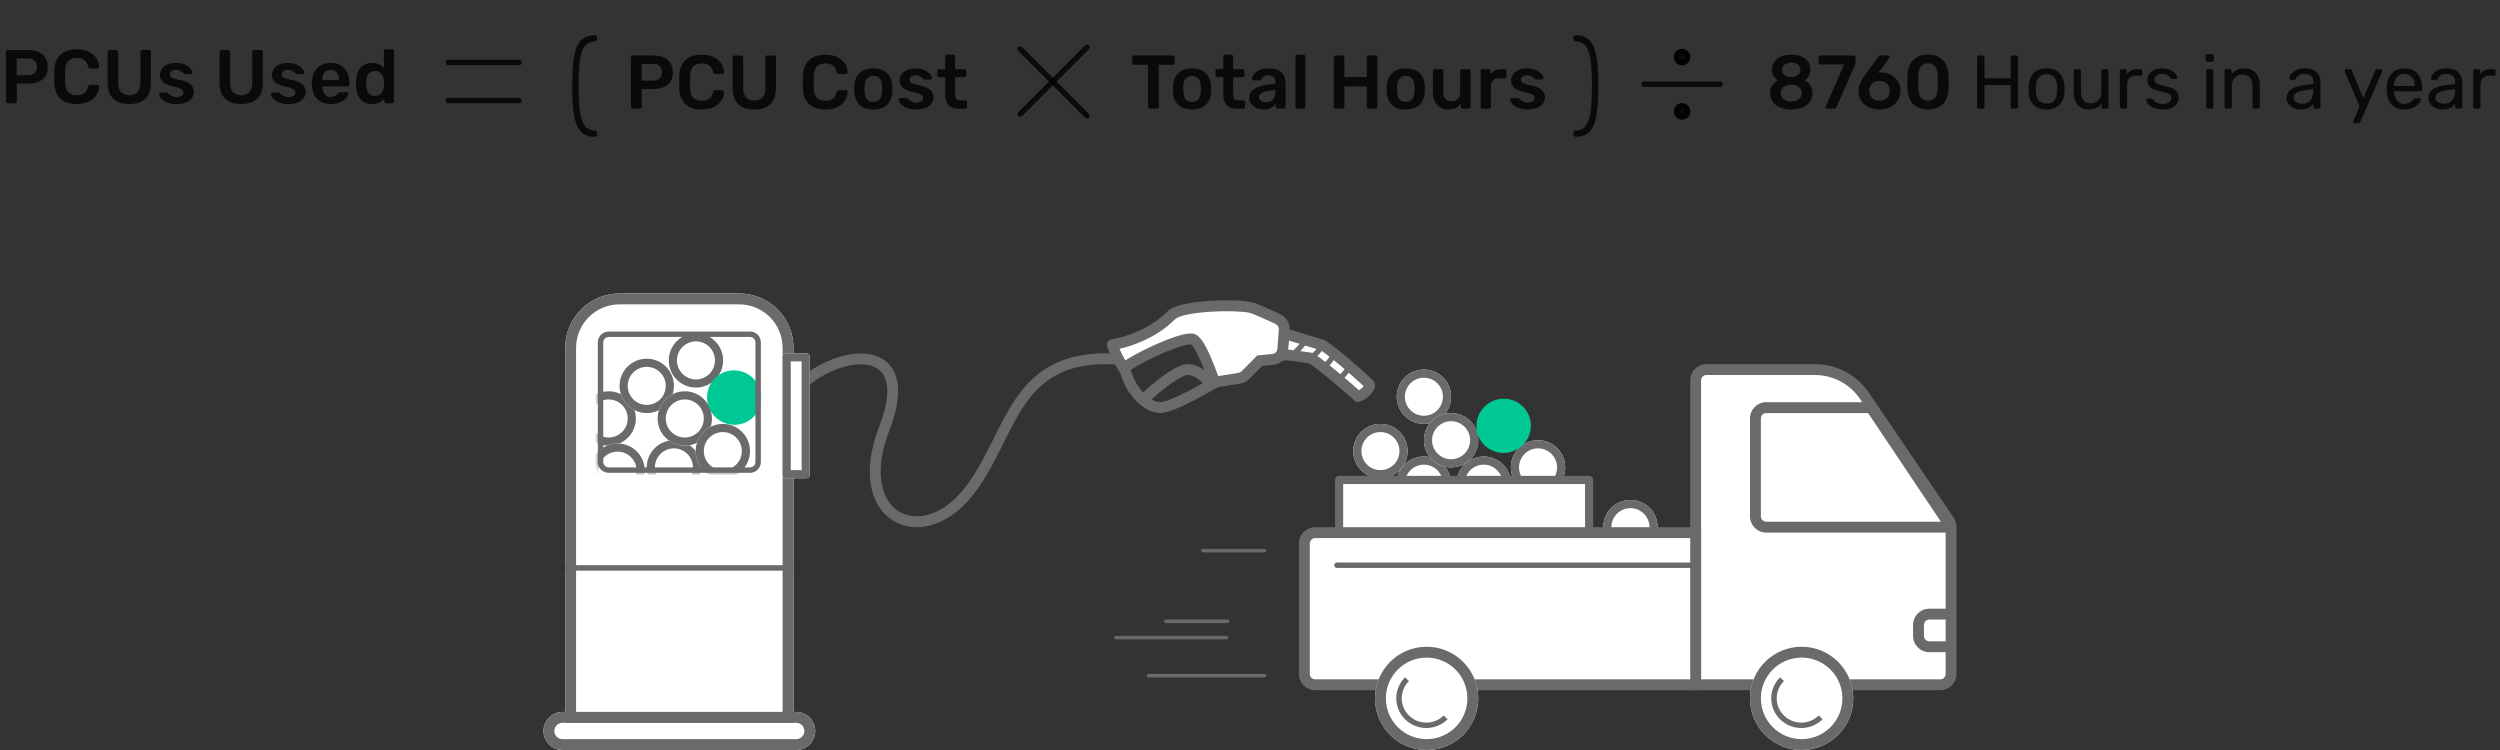 <?xml version="1.0" encoding="utf-8"?>
<!--
  Copyright 2023-2025 Solace Systems. All rights reserved.

  Licensed under the Apache License, Version 2.0 (the "License");
  you may not use this file except in compliance with the License.
  You may obtain a copy of the License at

      http://www.apache.org/licenses/LICENSE-2.0

  Unless required by applicable law or agreed to in writing, software
  distributed under the License is distributed on an "AS IS" BASIS,
  WITHOUT WARRANTIES OR CONDITIONS OF ANY KIND, either express or implied.
  See the License for the specific language governing permissions and
  limitations under the License.
-->
<svg width="460" height="138" viewBox="0 0 460 138" fill="none" xmlns="http://www.w3.org/2000/svg">
<rect x="0" y="0" width="460" height="138" fill="#333333" stroke="none"/>
<g clip-path="url(#clip0_946_66491)">
<path d="M1.428 19C1.335 19 1.255 18.967 1.19 18.902C1.125 18.837 1.092 18.757 1.092 18.664V9.55C1.092 9.447 1.125 9.363 1.19 9.298C1.255 9.233 1.335 9.2 1.428 9.2H5.18C5.908 9.2 6.543 9.317 7.084 9.55C7.625 9.774 8.045 10.119 8.344 10.586C8.643 11.043 8.792 11.617 8.792 12.308C8.792 13.008 8.643 13.587 8.344 14.044C8.045 14.492 7.625 14.828 7.084 15.052C6.543 15.276 5.908 15.388 5.18 15.388H3.094V18.664C3.094 18.757 3.061 18.837 2.996 18.902C2.94 18.967 2.861 19 2.758 19H1.428ZM3.066 13.834H5.11C5.651 13.834 6.067 13.708 6.356 13.456C6.645 13.195 6.79 12.812 6.79 12.308C6.79 11.841 6.655 11.468 6.384 11.188C6.113 10.899 5.689 10.754 5.11 10.754H3.066V13.834ZM14.101 19.14C13.232 19.14 12.495 18.991 11.889 18.692C11.291 18.384 10.834 17.95 10.517 17.39C10.199 16.821 10.022 16.139 9.985 15.346C9.975 14.963 9.971 14.553 9.971 14.114C9.971 13.675 9.975 13.255 9.985 12.854C10.022 12.07 10.199 11.393 10.517 10.824C10.843 10.255 11.305 9.821 11.902 9.522C12.509 9.214 13.242 9.06 14.101 9.06C14.735 9.06 15.305 9.144 15.809 9.312C16.312 9.48 16.742 9.713 17.096 10.012C17.451 10.301 17.727 10.642 17.922 11.034C18.119 11.426 18.221 11.851 18.23 12.308C18.24 12.392 18.212 12.462 18.146 12.518C18.09 12.574 18.02 12.602 17.936 12.602H16.607C16.504 12.602 16.42 12.579 16.355 12.532C16.289 12.476 16.242 12.387 16.215 12.266C16.065 11.65 15.809 11.23 15.444 11.006C15.081 10.782 14.628 10.67 14.086 10.67C13.461 10.67 12.962 10.847 12.588 11.202C12.215 11.547 12.014 12.121 11.986 12.924C11.959 13.689 11.959 14.473 11.986 15.276C12.014 16.079 12.215 16.657 12.588 17.012C12.962 17.357 13.461 17.53 14.086 17.53C14.628 17.53 15.081 17.418 15.444 17.194C15.818 16.961 16.075 16.541 16.215 15.934C16.242 15.803 16.289 15.715 16.355 15.668C16.42 15.621 16.504 15.598 16.607 15.598H17.936C18.02 15.598 18.09 15.626 18.146 15.682C18.212 15.738 18.24 15.808 18.23 15.892C18.221 16.349 18.119 16.774 17.922 17.166C17.727 17.558 17.451 17.903 17.096 18.202C16.742 18.491 16.312 18.72 15.809 18.888C15.305 19.056 14.735 19.14 14.101 19.14ZM23.797 19.14C22.985 19.14 22.28 19.005 21.683 18.734C21.085 18.454 20.623 18.029 20.297 17.46C19.97 16.881 19.807 16.144 19.807 15.248V9.55C19.807 9.447 19.84 9.363 19.905 9.298C19.97 9.233 20.049 9.2 20.143 9.2H21.417C21.52 9.2 21.599 9.233 21.655 9.298C21.72 9.363 21.753 9.447 21.753 9.55V15.248C21.753 16.013 21.935 16.583 22.299 16.956C22.663 17.32 23.162 17.502 23.797 17.502C24.431 17.502 24.926 17.32 25.281 16.956C25.645 16.583 25.827 16.013 25.827 15.248V9.55C25.827 9.447 25.86 9.363 25.925 9.298C25.99 9.233 26.074 9.2 26.177 9.2H27.437C27.54 9.2 27.619 9.233 27.675 9.298C27.74 9.363 27.773 9.447 27.773 9.55V15.248C27.773 16.144 27.61 16.881 27.283 17.46C26.965 18.029 26.508 18.454 25.911 18.734C25.323 19.005 24.618 19.14 23.797 19.14ZM32.42 19.14C31.86 19.14 31.38 19.075 30.978 18.944C30.586 18.813 30.264 18.65 30.012 18.454C29.76 18.258 29.574 18.062 29.452 17.866C29.331 17.67 29.266 17.507 29.256 17.376C29.247 17.273 29.275 17.194 29.34 17.138C29.415 17.073 29.494 17.04 29.578 17.04H30.684C30.722 17.04 30.754 17.045 30.782 17.054C30.81 17.063 30.848 17.091 30.894 17.138C31.016 17.241 31.142 17.348 31.272 17.46C31.412 17.572 31.576 17.67 31.762 17.754C31.949 17.829 32.182 17.866 32.462 17.866C32.826 17.866 33.13 17.796 33.372 17.656C33.624 17.507 33.75 17.297 33.75 17.026C33.75 16.83 33.694 16.671 33.582 16.55C33.48 16.429 33.284 16.321 32.994 16.228C32.705 16.125 32.294 16.018 31.762 15.906C31.24 15.785 30.806 15.631 30.46 15.444C30.115 15.257 29.858 15.024 29.69 14.744C29.522 14.464 29.438 14.137 29.438 13.764C29.438 13.4 29.546 13.055 29.76 12.728C29.984 12.392 30.311 12.117 30.74 11.902C31.179 11.687 31.72 11.58 32.364 11.58C32.868 11.58 33.307 11.645 33.68 11.776C34.054 11.897 34.362 12.051 34.604 12.238C34.856 12.425 35.048 12.616 35.178 12.812C35.309 12.999 35.379 13.162 35.388 13.302C35.398 13.405 35.37 13.489 35.304 13.554C35.239 13.61 35.164 13.638 35.08 13.638H34.044C33.998 13.638 33.956 13.629 33.918 13.61C33.881 13.591 33.844 13.568 33.806 13.54C33.704 13.447 33.592 13.349 33.47 13.246C33.349 13.134 33.2 13.041 33.022 12.966C32.854 12.891 32.63 12.854 32.35 12.854C31.996 12.854 31.725 12.933 31.538 13.092C31.352 13.241 31.258 13.433 31.258 13.666C31.258 13.825 31.3 13.965 31.384 14.086C31.478 14.198 31.66 14.305 31.93 14.408C32.201 14.511 32.612 14.618 33.162 14.73C33.788 14.842 34.282 15.01 34.646 15.234C35.02 15.449 35.281 15.701 35.43 15.99C35.589 16.27 35.668 16.583 35.668 16.928C35.668 17.348 35.542 17.726 35.29 18.062C35.048 18.398 34.684 18.664 34.198 18.86C33.722 19.047 33.13 19.14 32.42 19.14ZM44.387 19.14C43.575 19.14 42.87 19.005 42.273 18.734C41.675 18.454 41.213 18.029 40.887 17.46C40.56 16.881 40.397 16.144 40.397 15.248V9.55C40.397 9.447 40.429 9.363 40.495 9.298C40.56 9.233 40.639 9.2 40.733 9.2H42.007C42.109 9.2 42.189 9.233 42.245 9.298C42.31 9.363 42.343 9.447 42.343 9.55V15.248C42.343 16.013 42.525 16.583 42.889 16.956C43.253 17.32 43.752 17.502 44.387 17.502C45.021 17.502 45.516 17.32 45.871 16.956C46.235 16.583 46.417 16.013 46.417 15.248V9.55C46.417 9.447 46.449 9.363 46.515 9.298C46.58 9.233 46.664 9.2 46.767 9.2H48.027C48.129 9.2 48.209 9.233 48.265 9.298C48.33 9.363 48.363 9.447 48.363 9.55V15.248C48.363 16.144 48.199 16.881 47.873 17.46C47.555 18.029 47.098 18.454 46.501 18.734C45.913 19.005 45.208 19.14 44.387 19.14ZM53.01 19.14C52.45 19.14 51.969 19.075 51.568 18.944C51.176 18.813 50.854 18.65 50.602 18.454C50.35 18.258 50.163 18.062 50.042 17.866C49.921 17.67 49.855 17.507 49.846 17.376C49.837 17.273 49.865 17.194 49.93 17.138C50.005 17.073 50.084 17.04 50.168 17.04H51.274C51.312 17.04 51.344 17.045 51.372 17.054C51.4 17.063 51.438 17.091 51.484 17.138C51.605 17.241 51.731 17.348 51.862 17.46C52.002 17.572 52.166 17.67 52.352 17.754C52.539 17.829 52.772 17.866 53.052 17.866C53.416 17.866 53.719 17.796 53.962 17.656C54.214 17.507 54.34 17.297 54.34 17.026C54.34 16.83 54.284 16.671 54.172 16.55C54.069 16.429 53.873 16.321 53.584 16.228C53.295 16.125 52.884 16.018 52.352 15.906C51.83 15.785 51.395 15.631 51.05 15.444C50.705 15.257 50.448 15.024 50.28 14.744C50.112 14.464 50.028 14.137 50.028 13.764C50.028 13.4 50.136 13.055 50.35 12.728C50.574 12.392 50.901 12.117 51.33 11.902C51.769 11.687 52.31 11.58 52.954 11.58C53.458 11.58 53.897 11.645 54.27 11.776C54.644 11.897 54.952 12.051 55.194 12.238C55.446 12.425 55.638 12.616 55.768 12.812C55.899 12.999 55.969 13.162 55.978 13.302C55.987 13.405 55.959 13.489 55.894 13.554C55.829 13.61 55.754 13.638 55.67 13.638H54.634C54.587 13.638 54.545 13.629 54.508 13.61C54.471 13.591 54.434 13.568 54.396 13.54C54.294 13.447 54.181 13.349 54.06 13.246C53.939 13.134 53.789 13.041 53.612 12.966C53.444 12.891 53.22 12.854 52.94 12.854C52.586 12.854 52.315 12.933 52.128 13.092C51.941 13.241 51.848 13.433 51.848 13.666C51.848 13.825 51.89 13.965 51.974 14.086C52.068 14.198 52.249 14.305 52.52 14.408C52.791 14.511 53.202 14.618 53.752 14.73C54.377 14.842 54.872 15.01 55.236 15.234C55.609 15.449 55.871 15.701 56.02 15.99C56.179 16.27 56.258 16.583 56.258 16.928C56.258 17.348 56.132 17.726 55.88 18.062C55.638 18.398 55.273 18.664 54.788 18.86C54.312 19.047 53.719 19.14 53.01 19.14ZM60.839 19.14C59.803 19.14 58.982 18.841 58.375 18.244C57.769 17.647 57.442 16.797 57.395 15.696C57.386 15.603 57.381 15.486 57.381 15.346C57.381 15.197 57.386 15.08 57.395 14.996C57.433 14.287 57.591 13.68 57.871 13.176C58.161 12.663 58.557 12.271 59.061 12C59.565 11.72 60.158 11.58 60.839 11.58C61.595 11.58 62.23 11.739 62.743 12.056C63.257 12.364 63.644 12.798 63.905 13.358C64.167 13.909 64.297 14.548 64.297 15.276V15.57C64.297 15.663 64.265 15.743 64.199 15.808C64.134 15.873 64.05 15.906 63.947 15.906H59.299C59.299 15.906 59.299 15.92 59.299 15.948C59.299 15.976 59.299 15.999 59.299 16.018C59.309 16.345 59.369 16.648 59.481 16.928C59.603 17.199 59.775 17.418 59.999 17.586C60.233 17.754 60.508 17.838 60.825 17.838C61.087 17.838 61.306 17.801 61.483 17.726C61.661 17.642 61.805 17.549 61.917 17.446C62.029 17.343 62.109 17.259 62.155 17.194C62.239 17.082 62.305 17.017 62.351 16.998C62.407 16.97 62.487 16.956 62.589 16.956H63.793C63.887 16.956 63.961 16.984 64.017 17.04C64.083 17.096 64.111 17.166 64.101 17.25C64.092 17.399 64.013 17.581 63.863 17.796C63.723 18.011 63.518 18.221 63.247 18.426C62.977 18.631 62.636 18.804 62.225 18.944C61.824 19.075 61.362 19.14 60.839 19.14ZM59.299 14.73H62.393V14.688C62.393 14.324 62.333 14.007 62.211 13.736C62.09 13.456 61.913 13.241 61.679 13.092C61.446 12.933 61.166 12.854 60.839 12.854C60.513 12.854 60.233 12.933 59.999 13.092C59.766 13.241 59.589 13.456 59.467 13.736C59.355 14.007 59.299 14.324 59.299 14.688V14.73ZM68.485 19.14C68 19.14 67.571 19.061 67.197 18.902C66.833 18.734 66.53 18.501 66.287 18.202C66.045 17.903 65.858 17.553 65.727 17.152C65.597 16.741 65.522 16.293 65.503 15.808C65.494 15.64 65.489 15.491 65.489 15.36C65.489 15.22 65.494 15.066 65.503 14.898C65.522 14.431 65.592 13.997 65.713 13.596C65.844 13.195 66.031 12.845 66.273 12.546C66.525 12.238 66.833 12 67.197 11.832C67.571 11.664 68 11.58 68.485 11.58C68.989 11.58 69.414 11.669 69.759 11.846C70.114 12.014 70.408 12.233 70.641 12.504V9.396C70.641 9.303 70.669 9.223 70.725 9.158C70.791 9.093 70.875 9.06 70.977 9.06H72.167C72.261 9.06 72.34 9.093 72.405 9.158C72.471 9.223 72.503 9.303 72.503 9.396V18.664C72.503 18.757 72.471 18.837 72.405 18.902C72.34 18.967 72.261 19 72.167 19H71.061C70.959 19 70.875 18.967 70.809 18.902C70.753 18.837 70.725 18.757 70.725 18.664V18.146C70.492 18.435 70.193 18.673 69.829 18.86C69.475 19.047 69.027 19.14 68.485 19.14ZM69.003 17.642C69.395 17.642 69.708 17.553 69.941 17.376C70.175 17.199 70.347 16.975 70.459 16.704C70.571 16.424 70.632 16.139 70.641 15.85C70.651 15.682 70.655 15.505 70.655 15.318C70.655 15.122 70.651 14.94 70.641 14.772C70.632 14.492 70.567 14.226 70.445 13.974C70.324 13.713 70.147 13.498 69.913 13.33C69.68 13.162 69.377 13.078 69.003 13.078C68.611 13.078 68.299 13.167 68.065 13.344C67.841 13.512 67.678 13.736 67.575 14.016C67.473 14.296 67.412 14.604 67.393 14.94C67.384 15.22 67.384 15.5 67.393 15.78C67.412 16.116 67.473 16.424 67.575 16.704C67.678 16.984 67.841 17.213 68.065 17.39C68.299 17.558 68.611 17.642 69.003 17.642Z" fill="black" fill-opacity="0.8"/>
<line x1="82.5" y1="11.5" x2="95.5" y2="11.5" stroke="black" stroke-opacity="0.8" stroke-linecap="round"/>
<line x1="82.5" y1="18.5" x2="95.5" y2="18.5" stroke="black" stroke-opacity="0.8" stroke-linecap="round"/>
<path d="M116.428 20C116.335 20 116.255 19.967 116.19 19.902C116.125 19.837 116.092 19.757 116.092 19.664V10.55C116.092 10.447 116.125 10.363 116.19 10.298C116.255 10.233 116.335 10.2 116.428 10.2H120.18C120.908 10.2 121.543 10.317 122.084 10.55C122.625 10.774 123.045 11.119 123.344 11.586C123.643 12.043 123.792 12.617 123.792 13.308C123.792 14.008 123.643 14.587 123.344 15.044C123.045 15.492 122.625 15.828 122.084 16.052C121.543 16.276 120.908 16.388 120.18 16.388H118.094V19.664C118.094 19.757 118.061 19.837 117.996 19.902C117.94 19.967 117.861 20 117.758 20H116.428ZM118.066 14.834H120.11C120.651 14.834 121.067 14.708 121.356 14.456C121.645 14.195 121.79 13.812 121.79 13.308C121.79 12.841 121.655 12.468 121.384 12.188C121.113 11.899 120.689 11.754 120.11 11.754H118.066V14.834ZM129.101 20.14C128.233 20.14 127.495 19.991 126.889 19.692C126.291 19.384 125.834 18.95 125.517 18.39C125.199 17.821 125.022 17.139 124.985 16.346C124.975 15.963 124.971 15.553 124.971 15.114C124.971 14.675 124.975 14.255 124.985 13.854C125.022 13.07 125.199 12.393 125.517 11.824C125.843 11.255 126.305 10.821 126.903 10.522C127.509 10.214 128.242 10.06 129.101 10.06C129.735 10.06 130.305 10.144 130.809 10.312C131.313 10.48 131.742 10.713 132.097 11.012C132.451 11.301 132.727 11.642 132.923 12.034C133.119 12.426 133.221 12.851 133.231 13.308C133.24 13.392 133.212 13.462 133.147 13.518C133.091 13.574 133.021 13.602 132.937 13.602H131.607C131.504 13.602 131.42 13.579 131.355 13.532C131.289 13.476 131.243 13.387 131.215 13.266C131.065 12.65 130.809 12.23 130.445 12.006C130.081 11.782 129.628 11.67 129.087 11.67C128.461 11.67 127.962 11.847 127.589 12.202C127.215 12.547 127.015 13.121 126.987 13.924C126.959 14.689 126.959 15.473 126.987 16.276C127.015 17.079 127.215 17.657 127.589 18.012C127.962 18.357 128.461 18.53 129.087 18.53C129.628 18.53 130.081 18.418 130.445 18.194C130.818 17.961 131.075 17.541 131.215 16.934C131.243 16.803 131.289 16.715 131.355 16.668C131.42 16.621 131.504 16.598 131.607 16.598H132.937C133.021 16.598 133.091 16.626 133.147 16.682C133.212 16.738 133.24 16.808 133.231 16.892C133.221 17.349 133.119 17.774 132.923 18.166C132.727 18.558 132.451 18.903 132.097 19.202C131.742 19.491 131.313 19.72 130.809 19.888C130.305 20.056 129.735 20.14 129.101 20.14ZM138.797 20.14C137.985 20.14 137.28 20.005 136.683 19.734C136.085 19.454 135.623 19.029 135.297 18.46C134.97 17.881 134.807 17.144 134.807 16.248V10.55C134.807 10.447 134.839 10.363 134.905 10.298C134.97 10.233 135.049 10.2 135.143 10.2H136.417C136.519 10.2 136.599 10.233 136.655 10.298C136.72 10.363 136.753 10.447 136.753 10.55V16.248C136.753 17.013 136.935 17.583 137.299 17.956C137.663 18.32 138.162 18.502 138.797 18.502C139.431 18.502 139.926 18.32 140.281 17.956C140.645 17.583 140.827 17.013 140.827 16.248V10.55C140.827 10.447 140.859 10.363 140.925 10.298C140.99 10.233 141.074 10.2 141.177 10.2H142.437C142.539 10.2 142.619 10.233 142.675 10.298C142.74 10.363 142.773 10.447 142.773 10.55V16.248C142.773 17.144 142.609 17.881 142.283 18.46C141.965 19.029 141.508 19.454 140.911 19.734C140.323 20.005 139.618 20.14 138.797 20.14ZM151.851 20.14C150.983 20.14 150.245 19.991 149.639 19.692C149.041 19.384 148.584 18.95 148.267 18.39C147.949 17.821 147.772 17.139 147.735 16.346C147.725 15.963 147.721 15.553 147.721 15.114C147.721 14.675 147.725 14.255 147.735 13.854C147.772 13.07 147.949 12.393 148.267 11.824C148.593 11.255 149.055 10.821 149.653 10.522C150.259 10.214 150.992 10.06 151.851 10.06C152.485 10.06 153.055 10.144 153.559 10.312C154.063 10.48 154.492 10.713 154.847 11.012C155.201 11.301 155.477 11.642 155.673 12.034C155.869 12.426 155.971 12.851 155.981 13.308C155.99 13.392 155.962 13.462 155.897 13.518C155.841 13.574 155.771 13.602 155.687 13.602H154.357C154.254 13.602 154.17 13.579 154.105 13.532C154.039 13.476 153.993 13.387 153.965 13.266C153.815 12.65 153.559 12.23 153.195 12.006C152.831 11.782 152.378 11.67 151.837 11.67C151.211 11.67 150.712 11.847 150.339 12.202C149.965 12.547 149.765 13.121 149.737 13.924C149.709 14.689 149.709 15.473 149.737 16.276C149.765 17.079 149.965 17.657 150.339 18.012C150.712 18.357 151.211 18.53 151.837 18.53C152.378 18.53 152.831 18.418 153.195 18.194C153.568 17.961 153.825 17.541 153.965 16.934C153.993 16.803 154.039 16.715 154.105 16.668C154.17 16.621 154.254 16.598 154.357 16.598H155.687C155.771 16.598 155.841 16.626 155.897 16.682C155.962 16.738 155.99 16.808 155.981 16.892C155.971 17.349 155.869 17.774 155.673 18.166C155.477 18.558 155.201 18.903 154.847 19.202C154.492 19.491 154.063 19.72 153.559 19.888C153.055 20.056 152.485 20.14 151.851 20.14ZM160.693 20.14C159.946 20.14 159.316 20.009 158.803 19.748C158.299 19.487 157.911 19.118 157.641 18.642C157.379 18.166 157.23 17.611 157.193 16.976C157.183 16.808 157.179 16.603 157.179 16.36C157.179 16.117 157.183 15.912 157.193 15.744C157.23 15.1 157.384 14.545 157.655 14.078C157.935 13.602 158.327 13.233 158.831 12.972C159.344 12.711 159.965 12.58 160.693 12.58C161.421 12.58 162.037 12.711 162.541 12.972C163.054 13.233 163.446 13.602 163.717 14.078C163.997 14.545 164.155 15.1 164.193 15.744C164.202 15.912 164.207 16.117 164.207 16.36C164.207 16.603 164.202 16.808 164.193 16.976C164.155 17.611 164.001 18.166 163.731 18.642C163.469 19.118 163.082 19.487 162.569 19.748C162.065 20.009 161.439 20.14 160.693 20.14ZM160.693 18.754C161.187 18.754 161.57 18.6 161.841 18.292C162.111 17.975 162.261 17.513 162.289 16.906C162.298 16.766 162.303 16.584 162.303 16.36C162.303 16.136 162.298 15.954 162.289 15.814C162.261 15.207 162.111 14.75 161.841 14.442C161.57 14.125 161.187 13.966 160.693 13.966C160.198 13.966 159.815 14.125 159.545 14.442C159.274 14.75 159.125 15.207 159.097 15.814C159.087 15.954 159.083 16.136 159.083 16.36C159.083 16.584 159.087 16.766 159.097 16.906C159.125 17.513 159.274 17.975 159.545 18.292C159.815 18.6 160.198 18.754 160.693 18.754ZM168.516 20.14C167.956 20.14 167.475 20.075 167.074 19.944C166.682 19.813 166.36 19.65 166.108 19.454C165.856 19.258 165.669 19.062 165.548 18.866C165.427 18.67 165.361 18.507 165.352 18.376C165.343 18.273 165.371 18.194 165.436 18.138C165.511 18.073 165.59 18.04 165.674 18.04H166.78C166.817 18.04 166.85 18.045 166.878 18.054C166.906 18.063 166.943 18.091 166.99 18.138C167.111 18.241 167.237 18.348 167.368 18.46C167.508 18.572 167.671 18.67 167.858 18.754C168.045 18.829 168.278 18.866 168.558 18.866C168.922 18.866 169.225 18.796 169.468 18.656C169.72 18.507 169.846 18.297 169.846 18.026C169.846 17.83 169.79 17.671 169.678 17.55C169.575 17.429 169.379 17.321 169.09 17.228C168.801 17.125 168.39 17.018 167.858 16.906C167.335 16.785 166.901 16.631 166.556 16.444C166.211 16.257 165.954 16.024 165.786 15.744C165.618 15.464 165.534 15.137 165.534 14.764C165.534 14.4 165.641 14.055 165.856 13.728C166.08 13.392 166.407 13.117 166.836 12.902C167.275 12.687 167.816 12.58 168.46 12.58C168.964 12.58 169.403 12.645 169.776 12.776C170.149 12.897 170.457 13.051 170.7 13.238C170.952 13.425 171.143 13.616 171.274 13.812C171.405 13.999 171.475 14.162 171.484 14.302C171.493 14.405 171.465 14.489 171.4 14.554C171.335 14.61 171.26 14.638 171.176 14.638H170.14C170.093 14.638 170.051 14.629 170.014 14.61C169.977 14.591 169.939 14.568 169.902 14.54C169.799 14.447 169.687 14.349 169.566 14.246C169.445 14.134 169.295 14.041 169.118 13.966C168.95 13.891 168.726 13.854 168.446 13.854C168.091 13.854 167.821 13.933 167.634 14.092C167.447 14.241 167.354 14.433 167.354 14.666C167.354 14.825 167.396 14.965 167.48 15.086C167.573 15.198 167.755 15.305 168.026 15.408C168.297 15.511 168.707 15.618 169.258 15.73C169.883 15.842 170.378 16.01 170.742 16.234C171.115 16.449 171.377 16.701 171.526 16.99C171.685 17.27 171.764 17.583 171.764 17.928C171.764 18.348 171.638 18.726 171.386 19.062C171.143 19.398 170.779 19.664 170.294 19.86C169.818 20.047 169.225 20.14 168.516 20.14ZM176.472 20C175.912 20 175.44 19.902 175.058 19.706C174.675 19.51 174.39 19.221 174.204 18.838C174.017 18.446 173.924 17.961 173.924 17.382V14.204H172.818C172.724 14.204 172.645 14.171 172.58 14.106C172.514 14.041 172.482 13.957 172.482 13.854V13.056C172.482 12.963 172.514 12.883 172.58 12.818C172.645 12.753 172.724 12.72 172.818 12.72H173.924V10.396C173.924 10.303 173.952 10.223 174.008 10.158C174.073 10.093 174.157 10.06 174.26 10.06H175.394C175.487 10.06 175.566 10.093 175.632 10.158C175.697 10.223 175.73 10.303 175.73 10.396V12.72H177.48C177.573 12.72 177.652 12.753 177.718 12.818C177.783 12.883 177.816 12.963 177.816 13.056V13.854C177.816 13.957 177.783 14.041 177.718 14.106C177.652 14.171 177.573 14.204 177.48 14.204H175.73V17.242C175.73 17.625 175.795 17.923 175.926 18.138C176.066 18.353 176.304 18.46 176.64 18.46H177.606C177.699 18.46 177.778 18.493 177.844 18.558C177.909 18.623 177.942 18.703 177.942 18.796V19.664C177.942 19.757 177.909 19.837 177.844 19.902C177.778 19.967 177.699 20 177.606 20H176.472Z" fill="black" fill-opacity="0.8"/>
<path d="M109.44 25.18C108.6 25.18 107.907 24.993 107.36 24.62C106.813 24.247 106.387 23.68 106.08 22.92C105.787 22.16 105.58 21.193 105.46 20.02C105.34 18.833 105.28 17.433 105.28 15.82C105.28 14.207 105.34 12.813 105.46 11.64C105.58 10.453 105.787 9.48 106.08 8.72C106.387 7.96 106.813 7.4 107.36 7.04C107.907 6.667 108.6 6.48 109.44 6.48C109.56 6.48 109.66 6.527 109.74 6.62C109.833 6.7 109.88 6.8 109.88 6.92V7.2C109.88 7.32 109.84 7.427 109.76 7.52C109.68 7.6 109.593 7.64 109.5 7.64C108.94 7.64 108.467 7.773 108.08 8.04C107.693 8.293 107.38 8.733 107.14 9.36C106.9 9.973 106.727 10.807 106.62 11.86C106.513 12.913 106.46 14.233 106.46 15.82C106.46 17.407 106.513 18.727 106.62 19.78C106.727 20.833 106.9 21.667 107.14 22.28C107.38 22.907 107.693 23.353 108.08 23.62C108.467 23.887 108.94 24.02 109.5 24.02C109.593 24.02 109.68 24.06 109.76 24.14C109.84 24.233 109.88 24.34 109.88 24.46V24.74C109.88 24.86 109.833 24.96 109.74 25.04C109.66 25.133 109.56 25.18 109.44 25.18Z" fill="black" fill-opacity="0.8"/>
<path d="M289.94 25.18C289.82 25.18 289.713 25.133 289.62 25.04C289.54 24.96 289.5 24.86 289.5 24.74V24.46C289.5 24.34 289.54 24.233 289.62 24.14C289.7 24.06 289.787 24.02 289.88 24.02C290.44 24.02 290.913 23.887 291.3 23.62C291.687 23.353 292 22.907 292.24 22.28C292.48 21.667 292.653 20.833 292.76 19.78C292.867 18.727 292.92 17.407 292.92 15.82C292.92 14.233 292.867 12.913 292.76 11.86C292.653 10.807 292.48 9.973 292.24 9.36C292 8.733 291.687 8.293 291.3 8.04C290.913 7.773 290.44 7.64 289.88 7.64C289.787 7.64 289.7 7.6 289.62 7.52C289.54 7.427 289.5 7.32 289.5 7.2V6.92C289.5 6.8 289.54 6.7 289.62 6.62C289.713 6.527 289.82 6.48 289.94 6.48C290.78 6.48 291.473 6.667 292.02 7.04C292.567 7.4 292.987 7.96 293.28 8.72C293.587 9.48 293.8 10.453 293.92 11.64C294.04 12.813 294.1 14.207 294.1 15.82C294.1 17.433 294.04 18.833 293.92 20.02C293.8 21.193 293.587 22.16 293.28 22.92C292.987 23.68 292.567 24.247 292.02 24.62C291.473 24.993 290.78 25.18 289.94 25.18Z" fill="black" fill-opacity="0.8"/>
<path d="M211.584 20C211.491 20 211.411 19.967 211.346 19.902C211.281 19.837 211.248 19.757 211.248 19.664V11.922H208.658C208.565 11.922 208.485 11.889 208.42 11.824C208.355 11.759 208.322 11.679 208.322 11.586V10.55C208.322 10.447 208.355 10.363 208.42 10.298C208.485 10.233 208.565 10.2 208.658 10.2H215.798C215.901 10.2 215.985 10.233 216.05 10.298C216.115 10.363 216.148 10.447 216.148 10.55V11.586C216.148 11.679 216.115 11.759 216.05 11.824C215.985 11.889 215.901 11.922 215.798 11.922H213.222V19.664C213.222 19.757 213.189 19.837 213.124 19.902C213.059 19.967 212.975 20 212.872 20H211.584ZM219.335 20.14C218.589 20.14 217.959 20.009 217.445 19.748C216.941 19.487 216.554 19.118 216.283 18.642C216.022 18.166 215.873 17.611 215.835 16.976C215.826 16.808 215.821 16.603 215.821 16.36C215.821 16.117 215.826 15.912 215.835 15.744C215.873 15.1 216.027 14.545 216.297 14.078C216.577 13.602 216.969 13.233 217.473 12.972C217.987 12.711 218.607 12.58 219.335 12.58C220.063 12.58 220.679 12.711 221.183 12.972C221.697 13.233 222.089 13.602 222.359 14.078C222.639 14.545 222.798 15.1 222.835 15.744C222.845 15.912 222.849 16.117 222.849 16.36C222.849 16.603 222.845 16.808 222.835 16.976C222.798 17.611 222.644 18.166 222.373 18.642C222.112 19.118 221.725 19.487 221.211 19.748C220.707 20.009 220.082 20.14 219.335 20.14ZM219.335 18.754C219.83 18.754 220.213 18.6 220.483 18.292C220.754 17.975 220.903 17.513 220.931 16.906C220.941 16.766 220.945 16.584 220.945 16.36C220.945 16.136 220.941 15.954 220.931 15.814C220.903 15.207 220.754 14.75 220.483 14.442C220.213 14.125 219.83 13.966 219.335 13.966C218.841 13.966 218.458 14.125 218.187 14.442C217.917 14.75 217.767 15.207 217.739 15.814C217.73 15.954 217.725 16.136 217.725 16.36C217.725 16.584 217.73 16.766 217.739 16.906C217.767 17.513 217.917 17.975 218.187 18.292C218.458 18.6 218.841 18.754 219.335 18.754ZM227.636 20C227.076 20 226.605 19.902 226.222 19.706C225.839 19.51 225.555 19.221 225.368 18.838C225.181 18.446 225.088 17.961 225.088 17.382V14.204H223.982C223.889 14.204 223.809 14.171 223.744 14.106C223.679 14.041 223.646 13.957 223.646 13.854V13.056C223.646 12.963 223.679 12.883 223.744 12.818C223.809 12.753 223.889 12.72 223.982 12.72H225.088V10.396C225.088 10.303 225.116 10.223 225.172 10.158C225.237 10.093 225.321 10.06 225.424 10.06H226.558C226.651 10.06 226.731 10.093 226.796 10.158C226.861 10.223 226.894 10.303 226.894 10.396V12.72H228.644C228.737 12.72 228.817 12.753 228.882 12.818C228.947 12.883 228.98 12.963 228.98 13.056V13.854C228.98 13.957 228.947 14.041 228.882 14.106C228.817 14.171 228.737 14.204 228.644 14.204H226.894V17.242C226.894 17.625 226.959 17.923 227.09 18.138C227.23 18.353 227.468 18.46 227.804 18.46H228.77C228.863 18.46 228.943 18.493 229.008 18.558C229.073 18.623 229.106 18.703 229.106 18.796V19.664C229.106 19.757 229.073 19.837 229.008 19.902C228.943 19.967 228.863 20 228.77 20H227.636ZM232.462 20.14C231.976 20.14 231.538 20.047 231.146 19.86C230.754 19.664 230.441 19.407 230.208 19.09C229.984 18.763 229.872 18.399 229.872 17.998C229.872 17.345 230.138 16.827 230.67 16.444C231.202 16.052 231.897 15.791 232.756 15.66L234.674 15.38V15.086C234.674 14.694 234.576 14.391 234.38 14.176C234.184 13.961 233.848 13.854 233.372 13.854C233.036 13.854 232.76 13.924 232.546 14.064C232.34 14.195 232.186 14.372 232.084 14.596C232.009 14.717 231.902 14.778 231.762 14.778H230.656C230.553 14.778 230.474 14.75 230.418 14.694C230.371 14.638 230.348 14.563 230.348 14.47C230.357 14.321 230.418 14.139 230.53 13.924C230.651 13.709 230.828 13.504 231.062 13.308C231.304 13.103 231.617 12.93 232 12.79C232.382 12.65 232.844 12.58 233.386 12.58C233.974 12.58 234.468 12.655 234.87 12.804C235.28 12.944 235.607 13.135 235.85 13.378C236.092 13.621 236.27 13.905 236.382 14.232C236.494 14.559 236.55 14.904 236.55 15.268V19.664C236.55 19.757 236.517 19.837 236.452 19.902C236.386 19.967 236.307 20 236.214 20H235.08C234.977 20 234.893 19.967 234.828 19.902C234.772 19.837 234.744 19.757 234.744 19.664V19.118C234.622 19.286 234.459 19.449 234.254 19.608C234.048 19.767 233.796 19.897 233.498 20C233.208 20.093 232.863 20.14 232.462 20.14ZM232.938 18.81C233.264 18.81 233.558 18.74 233.82 18.6C234.09 18.46 234.3 18.245 234.45 17.956C234.608 17.657 234.688 17.284 234.688 16.836V16.542L233.288 16.766C232.737 16.85 232.326 16.985 232.056 17.172C231.785 17.359 231.65 17.587 231.65 17.858C231.65 18.063 231.71 18.241 231.832 18.39C231.962 18.53 232.126 18.637 232.322 18.712C232.518 18.777 232.723 18.81 232.938 18.81ZM238.696 20C238.603 20 238.523 19.967 238.458 19.902C238.393 19.837 238.36 19.757 238.36 19.664V10.396C238.36 10.303 238.393 10.223 238.458 10.158C238.523 10.093 238.603 10.06 238.696 10.06H239.858C239.951 10.06 240.031 10.093 240.096 10.158C240.161 10.223 240.194 10.303 240.194 10.396V19.664C240.194 19.757 240.161 19.837 240.096 19.902C240.031 19.967 239.951 20 239.858 20H238.696ZM245.754 20C245.661 20 245.582 19.972 245.516 19.916C245.451 19.851 245.418 19.767 245.418 19.664V10.55C245.418 10.447 245.451 10.363 245.516 10.298C245.582 10.233 245.661 10.2 245.754 10.2H247.028C247.131 10.2 247.21 10.233 247.266 10.298C247.332 10.363 247.364 10.447 247.364 10.55V14.162H251.494V10.55C251.494 10.447 251.527 10.363 251.592 10.298C251.658 10.233 251.737 10.2 251.83 10.2H253.09C253.193 10.2 253.277 10.233 253.342 10.298C253.408 10.363 253.44 10.447 253.44 10.55V19.664C253.44 19.757 253.408 19.837 253.342 19.902C253.277 19.967 253.193 20 253.09 20H251.83C251.737 20 251.658 19.967 251.592 19.902C251.527 19.837 251.494 19.757 251.494 19.664V15.912H247.364V19.664C247.364 19.757 247.332 19.837 247.266 19.902C247.21 19.967 247.131 20 247.028 20H245.754ZM258.669 20.14C257.923 20.14 257.293 20.009 256.779 19.748C256.275 19.487 255.888 19.118 255.617 18.642C255.356 18.166 255.207 17.611 255.169 16.976C255.16 16.808 255.155 16.603 255.155 16.36C255.155 16.117 255.16 15.912 255.169 15.744C255.207 15.1 255.361 14.545 255.631 14.078C255.911 13.602 256.303 13.233 256.807 12.972C257.321 12.711 257.941 12.58 258.669 12.58C259.397 12.58 260.013 12.711 260.517 12.972C261.031 13.233 261.423 13.602 261.693 14.078C261.973 14.545 262.132 15.1 262.169 15.744C262.179 15.912 262.183 16.117 262.183 16.36C262.183 16.603 262.179 16.808 262.169 16.976C262.132 17.611 261.978 18.166 261.707 18.642C261.446 19.118 261.059 19.487 260.545 19.748C260.041 20.009 259.416 20.14 258.669 20.14ZM258.669 18.754C259.164 18.754 259.547 18.6 259.817 18.292C260.088 17.975 260.237 17.513 260.265 16.906C260.275 16.766 260.279 16.584 260.279 16.36C260.279 16.136 260.275 15.954 260.265 15.814C260.237 15.207 260.088 14.75 259.817 14.442C259.547 14.125 259.164 13.966 258.669 13.966C258.175 13.966 257.792 14.125 257.521 14.442C257.251 14.75 257.101 15.207 257.073 15.814C257.064 15.954 257.059 16.136 257.059 16.36C257.059 16.584 257.064 16.766 257.073 16.906C257.101 17.513 257.251 17.975 257.521 18.292C257.792 18.6 258.175 18.754 258.669 18.754ZM266.437 20.14C265.867 20.14 265.373 20.014 264.953 19.762C264.542 19.501 264.225 19.137 264.001 18.67C263.777 18.194 263.665 17.634 263.665 16.99V13.056C263.665 12.963 263.697 12.883 263.763 12.818C263.828 12.753 263.907 12.72 264.001 12.72H265.233C265.335 12.72 265.415 12.753 265.471 12.818C265.536 12.883 265.569 12.963 265.569 13.056V16.906C265.569 18.063 266.077 18.642 267.095 18.642C267.58 18.642 267.963 18.488 268.243 18.18C268.532 17.872 268.677 17.447 268.677 16.906V13.056C268.677 12.963 268.709 12.883 268.775 12.818C268.84 12.753 268.919 12.72 269.013 12.72H270.245C270.338 12.72 270.417 12.753 270.483 12.818C270.548 12.883 270.581 12.963 270.581 13.056V19.664C270.581 19.757 270.548 19.837 270.483 19.902C270.417 19.967 270.338 20 270.245 20H269.111C269.008 20 268.924 19.967 268.859 19.902C268.803 19.837 268.775 19.757 268.775 19.664V19.09C268.523 19.417 268.21 19.673 267.837 19.86C267.463 20.047 266.997 20.14 266.437 20.14ZM272.766 20C272.673 20 272.593 19.967 272.528 19.902C272.463 19.837 272.43 19.757 272.43 19.664V13.07C272.43 12.967 272.463 12.883 272.528 12.818C272.593 12.753 272.673 12.72 272.766 12.72H273.9C273.993 12.72 274.073 12.753 274.138 12.818C274.213 12.883 274.25 12.967 274.25 13.07V13.644C274.465 13.345 274.74 13.117 275.076 12.958C275.421 12.799 275.818 12.72 276.266 12.72H276.84C276.943 12.72 277.022 12.753 277.078 12.818C277.143 12.883 277.176 12.963 277.176 13.056V14.064C277.176 14.157 277.143 14.237 277.078 14.302C277.022 14.367 276.943 14.4 276.84 14.4H275.748C275.3 14.4 274.95 14.526 274.698 14.778C274.455 15.021 274.334 15.366 274.334 15.814V19.664C274.334 19.757 274.301 19.837 274.236 19.902C274.171 19.967 274.087 20 273.984 20H272.766ZM281.026 20.14C280.466 20.14 279.985 20.075 279.584 19.944C279.192 19.813 278.87 19.65 278.618 19.454C278.366 19.258 278.179 19.062 278.058 18.866C277.936 18.67 277.871 18.507 277.862 18.376C277.852 18.273 277.88 18.194 277.946 18.138C278.02 18.073 278.1 18.04 278.184 18.04H279.29C279.327 18.04 279.36 18.045 279.388 18.054C279.416 18.063 279.453 18.091 279.5 18.138C279.621 18.241 279.747 18.348 279.878 18.46C280.018 18.572 280.181 18.67 280.368 18.754C280.554 18.829 280.788 18.866 281.068 18.866C281.432 18.866 281.735 18.796 281.978 18.656C282.23 18.507 282.356 18.297 282.356 18.026C282.356 17.83 282.3 17.671 282.188 17.55C282.085 17.429 281.889 17.321 281.6 17.228C281.31 17.125 280.9 17.018 280.368 16.906C279.845 16.785 279.411 16.631 279.066 16.444C278.72 16.257 278.464 16.024 278.296 15.744C278.128 15.464 278.044 15.137 278.044 14.764C278.044 14.4 278.151 14.055 278.366 13.728C278.59 13.392 278.916 13.117 279.346 12.902C279.784 12.687 280.326 12.58 280.97 12.58C281.474 12.58 281.912 12.645 282.286 12.776C282.659 12.897 282.967 13.051 283.21 13.238C283.462 13.425 283.653 13.616 283.784 13.812C283.914 13.999 283.984 14.162 283.994 14.302C284.003 14.405 283.975 14.489 283.91 14.554C283.844 14.61 283.77 14.638 283.686 14.638H282.65C282.603 14.638 282.561 14.629 282.524 14.61C282.486 14.591 282.449 14.568 282.412 14.54C282.309 14.447 282.197 14.349 282.076 14.246C281.954 14.134 281.805 14.041 281.628 13.966C281.46 13.891 281.236 13.854 280.956 13.854C280.601 13.854 280.33 13.933 280.144 14.092C279.957 14.241 279.864 14.433 279.864 14.666C279.864 14.825 279.906 14.965 279.99 15.086C280.083 15.198 280.265 15.305 280.536 15.408C280.806 15.511 281.217 15.618 281.768 15.73C282.393 15.842 282.888 16.01 283.252 16.234C283.625 16.449 283.886 16.701 284.036 16.99C284.194 17.27 284.274 17.583 284.274 17.928C284.274 18.348 284.148 18.726 283.896 19.062C283.653 19.398 283.289 19.664 282.804 19.86C282.328 20.047 281.735 20.14 281.026 20.14Z" fill="black" fill-opacity="0.8"/>
<path d="M329.592 20.14C328.976 20.14 328.425 20.065 327.94 19.916C327.455 19.767 327.044 19.557 326.708 19.286C326.381 19.015 326.129 18.698 325.952 18.334C325.784 17.97 325.7 17.564 325.7 17.116C325.7 16.575 325.831 16.108 326.092 15.716C326.363 15.315 326.713 15.007 327.142 14.792C326.797 14.577 326.526 14.302 326.33 13.966C326.143 13.63 326.05 13.238 326.05 12.79C326.05 12.249 326.185 11.777 326.456 11.376C326.736 10.965 327.137 10.643 327.66 10.41C328.192 10.177 328.836 10.06 329.592 10.06C330.348 10.06 330.987 10.177 331.51 10.41C332.033 10.634 332.429 10.951 332.7 11.362C332.971 11.763 333.106 12.235 333.106 12.776C333.106 13.224 333.013 13.616 332.826 13.952C332.639 14.288 332.378 14.568 332.042 14.792C332.481 14.997 332.831 15.305 333.092 15.716C333.353 16.117 333.484 16.589 333.484 17.13C333.484 17.718 333.33 18.241 333.022 18.698C332.723 19.146 332.28 19.501 331.692 19.762C331.113 20.014 330.413 20.14 329.592 20.14ZM329.592 18.684C329.956 18.684 330.283 18.623 330.572 18.502C330.871 18.371 331.104 18.189 331.272 17.956C331.449 17.723 331.538 17.447 331.538 17.13C331.538 16.803 331.449 16.528 331.272 16.304C331.104 16.071 330.871 15.893 330.572 15.772C330.283 15.641 329.956 15.576 329.592 15.576C329.228 15.576 328.897 15.641 328.598 15.772C328.309 15.893 328.075 16.071 327.898 16.304C327.73 16.528 327.646 16.803 327.646 17.13C327.646 17.447 327.73 17.723 327.898 17.956C328.075 18.189 328.309 18.371 328.598 18.502C328.897 18.623 329.228 18.684 329.592 18.684ZM329.592 14.19C329.9 14.181 330.18 14.12 330.432 14.008C330.693 13.896 330.899 13.742 331.048 13.546C331.207 13.35 331.286 13.121 331.286 12.86C331.286 12.589 331.211 12.356 331.062 12.16C330.922 11.955 330.721 11.796 330.46 11.684C330.208 11.572 329.919 11.516 329.592 11.516C329.265 11.516 328.971 11.572 328.71 11.684C328.458 11.796 328.257 11.955 328.108 12.16C327.968 12.356 327.898 12.589 327.898 12.86C327.898 13.131 327.968 13.364 328.108 13.56C328.257 13.756 328.458 13.91 328.71 14.022C328.971 14.134 329.265 14.19 329.592 14.19ZM336.218 20C336.134 20 336.064 19.972 336.008 19.916C335.952 19.851 335.924 19.776 335.924 19.692C335.924 19.655 335.933 19.613 335.952 19.566L339.326 11.866H334.93C334.827 11.866 334.743 11.833 334.678 11.768C334.622 11.703 334.594 11.623 334.594 11.53V10.55C334.594 10.447 334.622 10.363 334.678 10.298C334.743 10.233 334.827 10.2 334.93 10.2H341.076C341.178 10.2 341.258 10.233 341.314 10.298C341.379 10.363 341.412 10.447 341.412 10.55V11.418C341.412 11.549 341.398 11.661 341.37 11.754C341.351 11.838 341.323 11.927 341.286 12.02L337.94 19.664C337.912 19.729 337.86 19.804 337.785 19.888C337.72 19.963 337.622 20 337.492 20H336.218ZM345.845 20.14C345.042 20.14 344.352 19.991 343.773 19.692C343.194 19.384 342.746 18.973 342.429 18.46C342.112 17.937 341.953 17.354 341.953 16.71C341.953 16.421 341.99 16.141 342.065 15.87C342.14 15.599 342.238 15.343 342.359 15.1C342.48 14.857 342.597 14.643 342.709 14.456C342.83 14.26 342.938 14.106 343.031 13.994L345.593 10.48C345.63 10.433 345.686 10.377 345.761 10.312C345.836 10.237 345.938 10.2 346.069 10.2H347.371C347.455 10.2 347.525 10.233 347.581 10.298C347.637 10.354 347.665 10.424 347.665 10.508C347.665 10.545 347.656 10.583 347.637 10.62C347.628 10.648 347.614 10.671 347.595 10.69L345.635 13.406C345.719 13.378 345.817 13.359 345.929 13.35C346.041 13.341 346.144 13.336 346.237 13.336C346.704 13.345 347.147 13.439 347.567 13.616C347.987 13.784 348.356 14.017 348.673 14.316C348.99 14.615 349.238 14.965 349.415 15.366C349.602 15.767 349.695 16.206 349.695 16.682C349.695 17.298 349.541 17.872 349.233 18.404C348.925 18.927 348.482 19.347 347.903 19.664C347.334 19.981 346.648 20.14 345.845 20.14ZM345.831 18.53C346.167 18.53 346.475 18.46 346.755 18.32C347.044 18.18 347.278 17.975 347.455 17.704C347.632 17.433 347.721 17.097 347.721 16.696C347.721 16.304 347.632 15.973 347.455 15.702C347.278 15.431 347.044 15.226 346.755 15.086C346.475 14.946 346.167 14.876 345.831 14.876C345.495 14.876 345.182 14.946 344.893 15.086C344.613 15.226 344.384 15.431 344.207 15.702C344.03 15.973 343.941 16.304 343.941 16.696C343.941 17.097 344.03 17.433 344.207 17.704C344.384 17.975 344.613 18.18 344.893 18.32C345.182 18.46 345.495 18.53 345.831 18.53ZM354.748 20.14C354.086 20.14 353.521 20.042 353.054 19.846C352.588 19.65 352.205 19.379 351.906 19.034C351.608 18.689 351.384 18.292 351.234 17.844C351.085 17.387 350.996 16.901 350.968 16.388C350.959 16.136 350.95 15.861 350.94 15.562C350.94 15.254 350.94 14.946 350.94 14.638C350.95 14.33 350.959 14.045 350.968 13.784C350.987 13.271 351.076 12.79 351.234 12.342C351.393 11.885 351.622 11.488 351.92 11.152C352.228 10.816 352.616 10.55 353.082 10.354C353.549 10.158 354.104 10.06 354.748 10.06C355.402 10.06 355.962 10.158 356.428 10.354C356.895 10.55 357.278 10.816 357.576 11.152C357.884 11.488 358.113 11.885 358.262 12.342C358.421 12.79 358.51 13.271 358.528 13.784C358.547 14.045 358.556 14.33 358.556 14.638C358.556 14.946 358.556 15.254 358.556 15.562C358.556 15.861 358.547 16.136 358.528 16.388C358.51 16.901 358.426 17.387 358.276 17.844C358.127 18.292 357.903 18.689 357.604 19.034C357.306 19.379 356.918 19.65 356.442 19.846C355.976 20.042 355.411 20.14 354.748 20.14ZM354.748 18.53C355.355 18.53 355.798 18.334 356.078 17.942C356.368 17.541 356.517 16.999 356.526 16.318C356.545 16.047 356.554 15.777 356.554 15.506C356.554 15.226 356.554 14.946 356.554 14.666C356.554 14.386 356.545 14.12 356.526 13.868C356.517 13.205 356.368 12.673 356.078 12.272C355.798 11.861 355.355 11.656 354.748 11.656C354.151 11.656 353.708 11.861 353.418 12.272C353.138 12.673 352.989 13.205 352.97 13.868C352.97 14.12 352.966 14.386 352.956 14.666C352.956 14.946 352.956 15.226 352.956 15.506C352.966 15.777 352.97 16.047 352.97 16.318C352.989 16.999 353.143 17.541 353.432 17.942C353.722 18.334 354.16 18.53 354.748 18.53ZM364.097 20C363.994 20 363.915 19.972 363.859 19.916C363.803 19.851 363.775 19.771 363.775 19.678V10.536C363.775 10.433 363.803 10.354 363.859 10.298C363.915 10.233 363.994 10.2 364.097 10.2H364.811C364.913 10.2 364.993 10.233 365.049 10.298C365.114 10.354 365.147 10.433 365.147 10.536V14.4H369.963V10.536C369.963 10.433 369.991 10.354 370.047 10.298C370.112 10.233 370.191 10.2 370.285 10.2H370.999C371.101 10.2 371.181 10.233 371.237 10.298C371.302 10.354 371.335 10.433 371.335 10.536V19.678C371.335 19.771 371.302 19.851 371.237 19.916C371.181 19.972 371.101 20 370.999 20H370.285C370.191 20 370.112 19.972 370.047 19.916C369.991 19.851 369.963 19.771 369.963 19.678V15.66H365.147V19.678C365.147 19.771 365.114 19.851 365.049 19.916C364.993 19.972 364.913 20 364.811 20H364.097ZM376.569 20.14C375.859 20.14 375.267 20.005 374.791 19.734C374.315 19.463 373.951 19.09 373.699 18.614C373.447 18.129 373.307 17.578 373.279 16.962C373.269 16.803 373.265 16.603 373.265 16.36C373.265 16.108 373.269 15.907 373.279 15.758C373.307 15.133 373.447 14.582 373.699 14.106C373.96 13.63 374.329 13.257 374.805 12.986C375.281 12.715 375.869 12.58 376.569 12.58C377.269 12.58 377.857 12.715 378.333 12.986C378.809 13.257 379.173 13.63 379.425 14.106C379.686 14.582 379.831 15.133 379.859 15.758C379.868 15.907 379.873 16.108 379.873 16.36C379.873 16.603 379.868 16.803 379.859 16.962C379.831 17.578 379.691 18.129 379.439 18.614C379.187 19.09 378.823 19.463 378.347 19.734C377.871 20.005 377.278 20.14 376.569 20.14ZM376.569 19.062C377.147 19.062 377.609 18.88 377.955 18.516C378.3 18.143 378.487 17.601 378.515 16.892C378.524 16.752 378.529 16.575 378.529 16.36C378.529 16.145 378.524 15.968 378.515 15.828C378.487 15.119 378.3 14.582 377.955 14.218C377.609 13.845 377.147 13.658 376.569 13.658C375.99 13.658 375.523 13.845 375.169 14.218C374.823 14.582 374.641 15.119 374.623 15.828C374.613 15.968 374.609 16.145 374.609 16.36C374.609 16.575 374.613 16.752 374.623 16.892C374.641 17.601 374.823 18.143 375.169 18.516C375.523 18.88 375.99 19.062 376.569 19.062ZM384.342 20.14C383.745 20.14 383.236 20.009 382.816 19.748C382.405 19.477 382.093 19.104 381.878 18.628C381.663 18.152 381.556 17.606 381.556 16.99V13.042C381.556 12.949 381.584 12.874 381.64 12.818C381.705 12.753 381.785 12.72 381.878 12.72H382.578C382.671 12.72 382.746 12.753 382.802 12.818C382.867 12.874 382.9 12.949 382.9 13.042V16.92C382.9 18.311 383.507 19.006 384.72 19.006C385.299 19.006 385.761 18.824 386.106 18.46C386.461 18.087 386.638 17.573 386.638 16.92V13.042C386.638 12.949 386.666 12.874 386.722 12.818C386.787 12.753 386.867 12.72 386.96 12.72H387.66C387.753 12.72 387.828 12.753 387.884 12.818C387.94 12.874 387.968 12.949 387.968 13.042V19.678C387.968 19.771 387.94 19.851 387.884 19.916C387.828 19.972 387.753 20 387.66 20H387.002C386.909 20 386.829 19.972 386.764 19.916C386.708 19.851 386.68 19.771 386.68 19.678V19.062C386.428 19.389 386.12 19.65 385.756 19.846C385.401 20.042 384.93 20.14 384.342 20.14ZM390.37 20C390.276 20 390.197 19.972 390.132 19.916C390.076 19.851 390.048 19.771 390.048 19.678V13.056C390.048 12.963 390.076 12.883 390.132 12.818C390.197 12.753 390.276 12.72 390.37 12.72H391.014C391.107 12.72 391.186 12.753 391.252 12.818C391.317 12.883 391.35 12.963 391.35 13.056V13.672C391.536 13.355 391.793 13.117 392.12 12.958C392.446 12.799 392.843 12.72 393.31 12.72H393.856C393.949 12.72 394.024 12.753 394.08 12.818C394.145 12.874 394.178 12.949 394.178 13.042V13.616C394.178 13.709 394.145 13.784 394.08 13.84C394.024 13.896 393.949 13.924 393.856 13.924H393.016C392.512 13.924 392.115 14.073 391.826 14.372C391.536 14.661 391.392 15.058 391.392 15.562V19.678C391.392 19.771 391.359 19.851 391.294 19.916C391.228 19.972 391.149 20 391.056 20H390.37ZM397.886 20.14C397.363 20.14 396.915 20.075 396.542 19.944C396.169 19.813 395.865 19.655 395.632 19.468C395.399 19.281 395.221 19.095 395.1 18.908C394.988 18.721 394.927 18.572 394.918 18.46C394.909 18.357 394.941 18.278 395.016 18.222C395.091 18.166 395.165 18.138 395.24 18.138H395.87C395.917 18.138 395.954 18.147 395.982 18.166C396.019 18.175 396.066 18.213 396.122 18.278C396.243 18.409 396.379 18.539 396.528 18.67C396.677 18.801 396.859 18.908 397.074 18.992C397.298 19.076 397.573 19.118 397.9 19.118C398.376 19.118 398.768 19.029 399.076 18.852C399.384 18.665 399.538 18.395 399.538 18.04C399.538 17.807 399.473 17.62 399.342 17.48C399.221 17.34 398.997 17.214 398.67 17.102C398.353 16.99 397.914 16.873 397.354 16.752C396.794 16.621 396.351 16.463 396.024 16.276C395.697 16.08 395.464 15.851 395.324 15.59C395.184 15.319 395.114 15.016 395.114 14.68C395.114 14.335 395.217 14.003 395.422 13.686C395.627 13.359 395.926 13.093 396.318 12.888C396.719 12.683 397.219 12.58 397.816 12.58C398.301 12.58 398.717 12.641 399.062 12.762C399.407 12.883 399.692 13.037 399.916 13.224C400.14 13.401 400.308 13.579 400.42 13.756C400.532 13.933 400.593 14.083 400.602 14.204C400.611 14.297 400.583 14.377 400.518 14.442C400.453 14.498 400.378 14.526 400.294 14.526H399.706C399.641 14.526 399.585 14.512 399.538 14.484C399.501 14.456 399.463 14.423 399.426 14.386C399.333 14.265 399.221 14.143 399.09 14.022C398.969 13.901 398.805 13.803 398.6 13.728C398.404 13.644 398.143 13.602 397.816 13.602C397.349 13.602 396.999 13.7 396.766 13.896C396.533 14.092 396.416 14.339 396.416 14.638C396.416 14.815 396.467 14.974 396.57 15.114C396.673 15.254 396.869 15.38 397.158 15.492C397.447 15.604 397.877 15.725 398.446 15.856C399.062 15.977 399.547 16.141 399.902 16.346C400.257 16.551 400.509 16.789 400.658 17.06C400.807 17.331 400.882 17.643 400.882 17.998C400.882 18.39 400.77 18.749 400.546 19.076C400.322 19.403 399.986 19.664 399.538 19.86C399.09 20.047 398.539 20.14 397.886 20.14ZM406.256 20C406.163 20 406.084 19.972 406.018 19.916C405.962 19.851 405.934 19.771 405.934 19.678V13.042C405.934 12.949 405.962 12.874 406.018 12.818C406.084 12.753 406.163 12.72 406.256 12.72H406.928C407.022 12.72 407.096 12.753 407.152 12.818C407.218 12.874 407.25 12.949 407.25 13.042V19.678C407.25 19.771 407.218 19.851 407.152 19.916C407.096 19.972 407.022 20 406.928 20H406.256ZM406.144 11.362C406.051 11.362 405.972 11.334 405.906 11.278C405.85 11.213 405.822 11.133 405.822 11.04V10.284C405.822 10.191 405.85 10.111 405.906 10.046C405.972 9.981 406.051 9.948 406.144 9.948H407.026C407.12 9.948 407.199 9.981 407.264 10.046C407.33 10.111 407.362 10.191 407.362 10.284V11.04C407.362 11.133 407.33 11.213 407.264 11.278C407.199 11.334 407.12 11.362 407.026 11.362H406.144ZM409.647 20C409.554 20 409.474 19.972 409.409 19.916C409.353 19.851 409.325 19.771 409.325 19.678V13.042C409.325 12.949 409.353 12.874 409.409 12.818C409.474 12.753 409.554 12.72 409.647 12.72H410.305C410.398 12.72 410.473 12.753 410.529 12.818C410.594 12.874 410.627 12.949 410.627 13.042V13.658C410.87 13.341 411.173 13.084 411.537 12.888C411.91 12.683 412.386 12.58 412.965 12.58C413.572 12.58 414.085 12.715 414.505 12.986C414.934 13.247 415.256 13.616 415.471 14.092C415.695 14.559 415.807 15.105 415.807 15.73V19.678C415.807 19.771 415.774 19.851 415.709 19.916C415.653 19.972 415.578 20 415.485 20H414.785C414.692 20 414.612 19.972 414.547 19.916C414.491 19.851 414.463 19.771 414.463 19.678V15.8C414.463 15.147 414.304 14.638 413.987 14.274C413.67 13.901 413.203 13.714 412.587 13.714C412.008 13.714 411.542 13.901 411.187 14.274C410.842 14.638 410.669 15.147 410.669 15.8V19.678C410.669 19.771 410.636 19.851 410.571 19.916C410.515 19.972 410.44 20 410.347 20H409.647ZM423.277 20.14C422.81 20.14 422.386 20.047 422.003 19.86C421.62 19.673 421.312 19.421 421.079 19.104C420.846 18.787 420.729 18.427 420.729 18.026C420.729 17.382 420.99 16.869 421.513 16.486C422.036 16.103 422.717 15.851 423.557 15.73L425.643 15.436V15.03C425.643 14.582 425.512 14.232 425.251 13.98C424.999 13.728 424.584 13.602 424.005 13.602C423.594 13.602 423.258 13.686 422.997 13.854C422.736 14.022 422.554 14.237 422.451 14.498C422.395 14.638 422.297 14.708 422.157 14.708H421.527C421.424 14.708 421.345 14.68 421.289 14.624C421.242 14.559 421.219 14.484 421.219 14.4C421.219 14.26 421.27 14.087 421.373 13.882C421.485 13.677 421.653 13.476 421.877 13.28C422.101 13.084 422.386 12.921 422.731 12.79C423.086 12.65 423.515 12.58 424.019 12.58C424.579 12.58 425.05 12.655 425.433 12.804C425.816 12.944 426.114 13.135 426.329 13.378C426.553 13.621 426.712 13.896 426.805 14.204C426.908 14.512 426.959 14.825 426.959 15.142V19.678C426.959 19.771 426.926 19.851 426.861 19.916C426.805 19.972 426.73 20 426.637 20H425.993C425.89 20 425.811 19.972 425.755 19.916C425.699 19.851 425.671 19.771 425.671 19.678V19.076C425.55 19.244 425.386 19.412 425.181 19.58C424.976 19.739 424.719 19.874 424.411 19.986C424.103 20.089 423.725 20.14 423.277 20.14ZM423.571 19.09C423.954 19.09 424.304 19.011 424.621 18.852C424.938 18.684 425.186 18.427 425.363 18.082C425.55 17.737 425.643 17.303 425.643 16.78V16.388L424.019 16.626C423.356 16.719 422.857 16.878 422.521 17.102C422.185 17.317 422.017 17.592 422.017 17.928C422.017 18.189 422.092 18.409 422.241 18.586C422.4 18.754 422.596 18.88 422.829 18.964C423.072 19.048 423.319 19.09 423.571 19.09ZM433.294 22.66C433.22 22.66 433.154 22.632 433.098 22.576C433.042 22.52 433.014 22.455 433.014 22.38C433.014 22.343 433.019 22.305 433.028 22.268C433.038 22.231 433.056 22.184 433.084 22.128L434.162 19.566L431.488 13.252C431.442 13.14 431.418 13.061 431.418 13.014C431.418 12.93 431.446 12.86 431.502 12.804C431.558 12.748 431.628 12.72 431.712 12.72H432.398C432.501 12.72 432.576 12.743 432.622 12.79C432.669 12.837 432.706 12.893 432.734 12.958L434.862 18.054L437.046 12.958C437.074 12.893 437.112 12.837 437.158 12.79C437.214 12.743 437.294 12.72 437.396 12.72H438.054C438.138 12.72 438.208 12.748 438.264 12.804C438.32 12.86 438.348 12.925 438.348 13C438.348 13.047 438.325 13.131 438.278 13.252L434.302 22.422C434.274 22.487 434.232 22.543 434.176 22.59C434.13 22.637 434.055 22.66 433.952 22.66H433.294ZM442.411 20.14C441.44 20.14 440.67 19.846 440.101 19.258C439.532 18.661 439.219 17.849 439.163 16.822C439.154 16.701 439.149 16.547 439.149 16.36C439.149 16.164 439.154 16.005 439.163 15.884C439.2 15.221 439.354 14.643 439.625 14.148C439.896 13.644 440.264 13.257 440.731 12.986C441.207 12.715 441.762 12.58 442.397 12.58C443.106 12.58 443.699 12.729 444.175 13.028C444.66 13.327 445.029 13.751 445.281 14.302C445.533 14.853 445.659 15.497 445.659 16.234V16.472C445.659 16.575 445.626 16.654 445.561 16.71C445.505 16.766 445.43 16.794 445.337 16.794H440.493C440.493 16.803 440.493 16.822 440.493 16.85C440.493 16.878 440.493 16.901 440.493 16.92C440.512 17.303 440.596 17.662 440.745 17.998C440.894 18.325 441.109 18.591 441.389 18.796C441.678 19.001 442.014 19.104 442.397 19.104C442.733 19.104 443.013 19.053 443.237 18.95C443.461 18.847 443.643 18.735 443.783 18.614C443.923 18.483 444.016 18.381 444.063 18.306C444.147 18.194 444.212 18.129 444.259 18.11C444.306 18.082 444.38 18.068 444.483 18.068H445.169C445.253 18.068 445.323 18.096 445.379 18.152C445.444 18.199 445.472 18.269 445.463 18.362C445.454 18.502 445.379 18.675 445.239 18.88C445.099 19.076 444.898 19.272 444.637 19.468C444.385 19.664 444.068 19.827 443.685 19.958C443.312 20.079 442.887 20.14 442.411 20.14ZM440.493 15.828H444.329V15.786C444.329 15.366 444.25 14.993 444.091 14.666C443.942 14.339 443.722 14.083 443.433 13.896C443.144 13.7 442.798 13.602 442.397 13.602C441.996 13.602 441.65 13.7 441.361 13.896C441.081 14.083 440.866 14.339 440.717 14.666C440.568 14.993 440.493 15.366 440.493 15.786V15.828ZM449.363 20.14C448.896 20.14 448.472 20.047 448.089 19.86C447.706 19.673 447.398 19.421 447.165 19.104C446.932 18.787 446.815 18.427 446.815 18.026C446.815 17.382 447.076 16.869 447.599 16.486C448.122 16.103 448.803 15.851 449.643 15.73L451.729 15.436V15.03C451.729 14.582 451.598 14.232 451.337 13.98C451.085 13.728 450.67 13.602 450.091 13.602C449.68 13.602 449.344 13.686 449.083 13.854C448.822 14.022 448.64 14.237 448.537 14.498C448.481 14.638 448.383 14.708 448.243 14.708H447.613C447.51 14.708 447.431 14.68 447.375 14.624C447.328 14.559 447.305 14.484 447.305 14.4C447.305 14.26 447.356 14.087 447.459 13.882C447.571 13.677 447.739 13.476 447.963 13.28C448.187 13.084 448.472 12.921 448.817 12.79C449.172 12.65 449.601 12.58 450.105 12.58C450.665 12.58 451.136 12.655 451.519 12.804C451.902 12.944 452.2 13.135 452.415 13.378C452.639 13.621 452.798 13.896 452.891 14.204C452.994 14.512 453.045 14.825 453.045 15.142V19.678C453.045 19.771 453.012 19.851 452.947 19.916C452.891 19.972 452.816 20 452.723 20H452.079C451.976 20 451.897 19.972 451.841 19.916C451.785 19.851 451.757 19.771 451.757 19.678V19.076C451.636 19.244 451.472 19.412 451.267 19.58C451.062 19.739 450.805 19.874 450.497 19.986C450.189 20.089 449.811 20.14 449.363 20.14ZM449.657 19.09C450.04 19.09 450.39 19.011 450.707 18.852C451.024 18.684 451.272 18.427 451.449 18.082C451.636 17.737 451.729 17.303 451.729 16.78V16.388L450.105 16.626C449.442 16.719 448.943 16.878 448.607 17.102C448.271 17.317 448.103 17.592 448.103 17.928C448.103 18.189 448.178 18.409 448.327 18.586C448.486 18.754 448.682 18.88 448.915 18.964C449.158 19.048 449.405 19.09 449.657 19.09ZM455.379 20C455.286 20 455.207 19.972 455.141 19.916C455.085 19.851 455.057 19.771 455.057 19.678V13.056C455.057 12.963 455.085 12.883 455.141 12.818C455.207 12.753 455.286 12.72 455.379 12.72H456.023C456.117 12.72 456.196 12.753 456.261 12.818C456.327 12.883 456.359 12.963 456.359 13.056V13.672C456.546 13.355 456.803 13.117 457.129 12.958C457.456 12.799 457.853 12.72 458.319 12.72H458.865C458.959 12.72 459.033 12.753 459.089 12.818C459.155 12.874 459.187 12.949 459.187 13.042V13.616C459.187 13.709 459.155 13.784 459.089 13.84C459.033 13.896 458.959 13.924 458.865 13.924H458.025C457.521 13.924 457.125 14.073 456.835 14.372C456.546 14.661 456.401 15.058 456.401 15.562V19.678C456.401 19.771 456.369 19.851 456.303 19.916C456.238 19.972 456.159 20 456.065 20H455.379Z" fill="black" fill-opacity="0.8"/>
<line x1="302.5" y1="15.5" x2="316.5" y2="15.5" stroke="black" stroke-opacity="0.8" stroke-linecap="round"/>
<circle cx="309.5" cy="10.5" r="1.5" fill="black" fill-opacity="0.8"/>
<circle cx="309.5" cy="10.5" r="1" stroke="black" stroke-opacity="0.8"/>
<circle cx="309.5" cy="20.5" r="1.5" fill="black" fill-opacity="0.8"/>
<circle cx="309.5" cy="20.5" r="1" stroke="black" stroke-opacity="0.8"/>
<line x1="187.707" y1="9" x2="200" y2="21.293" stroke="black" stroke-opacity="0.8" stroke-linecap="round"/>
<line x1="200" y1="8.707" x2="187.707" y2="21" stroke="black" stroke-opacity="0.8" stroke-linecap="round"/>
<path d="M278 89C278 91.761 275.761 94 273 94C270.239 94 268 91.761 268 89C268 86.239 270.239 84 273 84C275.761 84 278 86.239 278 89Z" fill="white"/>
<path fill-rule="evenodd" clip-rule="evenodd" d="M273 92.5C274.933 92.5 276.5 90.933 276.5 89C276.5 87.067 274.933 85.5 273 85.5C271.067 85.5 269.5 87.067 269.5 89C269.5 90.933 271.067 92.5 273 92.5ZM273 94C275.761 94 278 91.761 278 89C278 86.239 275.761 84 273 84C270.239 84 268 86.239 268 89C268 91.761 270.239 94 273 94Z" fill="#6A6A6A"/>
<path d="M305 97C305 99.761 302.761 102 300 102C297.239 102 295 99.761 295 97C295 94.239 297.239 92 300 92C302.761 92 305 94.239 305 97Z" fill="white"/>
<path fill-rule="evenodd" clip-rule="evenodd" d="M300 100.5C301.933 100.5 303.5 98.933 303.5 97C303.5 95.067 301.933 93.5 300 93.5C298.067 93.5 296.5 95.067 296.5 97C296.5 98.933 298.067 100.5 300 100.5ZM300 102C302.761 102 305 99.761 305 97C305 94.239 302.761 92 300 92C297.239 92 295 94.239 295 97C295 99.761 297.239 102 300 102Z" fill="#6A6A6A"/>
<path d="M267 73C267 75.761 264.761 78 262 78C259.239 78 257 75.761 257 73C257 70.239 259.239 68 262 68C264.761 68 267 70.239 267 73Z" fill="white"/>
<path fill-rule="evenodd" clip-rule="evenodd" d="M262 76.5C263.933 76.5 265.5 74.933 265.5 73C265.5 71.067 263.933 69.5 262 69.5C260.067 69.5 258.5 71.067 258.5 73C258.5 74.933 260.067 76.5 262 76.5ZM262 78C264.761 78 267 75.761 267 73C267 70.239 264.761 68 262 68C259.239 68 257 70.239 257 73C257 75.761 259.239 78 262 78Z" fill="#6A6A6A"/>
<path d="M288 86C288 88.761 285.761 91 283 91C280.239 91 278 88.761 278 86C278 83.239 280.239 81 283 81C285.761 81 288 83.239 288 86Z" fill="white"/>
<path fill-rule="evenodd" clip-rule="evenodd" d="M283 89.5C284.933 89.5 286.5 87.933 286.5 86C286.5 84.067 284.933 82.5 283 82.5C281.067 82.5 279.5 84.067 279.5 86C279.5 87.933 281.067 89.5 283 89.5ZM283 91C285.761 91 288 88.761 288 86C288 83.239 285.761 81 283 81C280.239 81 278 83.239 278 86C278 88.761 280.239 91 283 91Z" fill="#6A6A6A"/>
<path d="M267 89C267 91.761 264.761 94 262 94C259.239 94 257 91.761 257 89C257 86.239 259.239 84 262 84C264.761 84 267 86.239 267 89Z" fill="white"/>
<path fill-rule="evenodd" clip-rule="evenodd" d="M262 92.5C263.933 92.5 265.5 90.933 265.5 89C265.5 87.067 263.933 85.5 262 85.5C260.067 85.5 258.5 87.067 258.5 89C258.5 90.933 260.067 92.5 262 92.5ZM262 94C264.761 94 267 91.761 267 89C267 86.239 264.761 84 262 84C259.239 84 257 86.239 257 89C257 91.761 259.239 94 262 94Z" fill="#6A6A6A"/>
<path d="M259 83C259 85.761 256.761 88 254 88C251.239 88 249 85.761 249 83C249 80.239 251.239 78 254 78C256.761 78 259 80.239 259 83Z" fill="white"/>
<path fill-rule="evenodd" clip-rule="evenodd" d="M254 86.5C255.933 86.5 257.5 84.933 257.5 83C257.5 81.067 255.933 79.5 254 79.5C252.067 79.5 250.5 81.067 250.5 83C250.5 84.933 252.067 86.5 254 86.5ZM254 88C256.761 88 259 85.761 259 83C259 80.239 256.761 78 254 78C251.239 78 249 80.239 249 83C249 85.761 251.239 88 254 88Z" fill="#6A6A6A"/>
<path d="M272 81C272 83.761 269.761 86 267 86C264.239 86 262 83.761 262 81C262 78.239 264.239 76 267 76C269.761 76 272 78.239 272 81Z" fill="white"/>
<path fill-rule="evenodd" clip-rule="evenodd" d="M267 84.5C268.933 84.5 270.5 82.933 270.5 81C270.5 79.067 268.933 77.5 267 77.5C265.067 77.5 263.5 79.067 263.5 81C263.5 82.933 265.067 84.5 267 84.5ZM267 86C269.761 86 272 83.761 272 81C272 78.239 269.761 76 267 76C264.239 76 262 78.239 262 81C262 83.761 264.239 86 267 86Z" fill="#6A6A6A"/>
<circle cx="5" cy="5" r="5" transform="matrix(0.967 0.256 -0.262 0.965 273.148 72.25)" fill="#00C895"/>
<path fill-rule="evenodd" clip-rule="evenodd" d="M205 117.32C205 117.497 205.122 117.64 205.273 117.64L225.727 117.64C225.878 117.64 226 117.497 226 117.32C226 117.143 225.878 117 225.727 117L205.273 117C205.122 117 205 117.143 205 117.32Z" fill="#6A6A6A"/>
<path fill-rule="evenodd" clip-rule="evenodd" d="M233 101.32C233 101.497 232.864 101.64 232.696 101.64L221.304 101.64C221.136 101.64 221 101.497 221 101.32C221 101.143 221.136 101 221.304 101L232.696 101C232.864 101 233 101.143 233 101.32Z" fill="#6A6A6A"/>
<path fill-rule="evenodd" clip-rule="evenodd" d="M233 124.32C233 124.497 232.872 124.64 232.714 124.64L211.286 124.64C211.128 124.64 211 124.497 211 124.32C211 124.143 211.128 124 211.286 124L232.714 124C232.872 124 233 124.143 233 124.32Z" fill="#6A6A6A"/>
<path fill-rule="evenodd" clip-rule="evenodd" d="M214.203 114.32C214.203 114.497 214.324 114.64 214.474 114.64H225.932C226.082 114.64 226.203 114.497 226.203 114.32C226.203 114.143 226.082 114 225.932 114H214.474C214.324 114 214.203 114.143 214.203 114.32Z" fill="#6A6A6A"/>
<path d="M292.395 88.314H246.395V116.314H292.395V88.314Z" fill="white"/>
<path fill-rule="evenodd" clip-rule="evenodd" d="M245.645 88.314C245.645 87.9 245.98 87.564 246.395 87.564H292.395C292.809 87.564 293.145 87.9 293.145 88.314V116.314C293.145 116.729 292.809 117.064 292.395 117.064H246.395C245.98 117.064 245.645 116.729 245.645 116.314V88.314ZM247.145 89.064V115.564H291.645V89.064H247.145Z" fill="#6A6A6A"/>
<path d="M312 70V126H357C358.105 126 359 125.105 359 124V96.94C359 96.54 358.88 96.148 358.655 95.817L343.056 72.824C341.009 69.807 337.6 68 333.953 68H314C312.895 68 312 68.895 312 70Z" fill="white"/>
<path fill-rule="evenodd" clip-rule="evenodd" d="M314 69C313.448 69 313 69.448 313 70V125H357C357.552 125 358 124.552 358 124V96.94C358 96.74 357.94 96.544 357.828 96.379L342.229 73.386C340.367 70.643 337.268 69 333.953 69H314ZM311 70C311 68.343 312.343 67 314 67H333.953C337.931 67 341.65 68.971 343.884 72.263L359.483 95.256C359.82 95.753 360 96.339 360 96.94V124C360 125.657 358.657 127 357 127H311V70Z" fill="#6A6A6A"/>
<path d="M242 98H312V126H242C240.895 126 240 125.105 240 124V100C240 98.895 240.895 98 242 98Z" fill="white"/>
<path fill-rule="evenodd" clip-rule="evenodd" d="M239 100C239 98.343 240.343 97 242 97H313V127H242C240.343 127 239 125.657 239 124V100ZM242 99C241.448 99 241 99.448 241 100V124C241 124.552 241.448 125 242 125H311V99H242Z" fill="#6A6A6A"/>
<path d="M323 95V77C323 75.895 323.895 75 325 75H344.263L359 97H325C323.895 97 323 96.105 323 95Z" fill="white"/>
<path fill-rule="evenodd" clip-rule="evenodd" d="M325 76C324.448 76 324 76.448 324 77V95C324 95.552 324.448 96 325 96H357.126L343.729 76H325ZM322 77C322 75.343 323.343 74 325 74H344.796L359.831 96.444L359 98H325C323.343 98 322 96.657 322 95V77Z" fill="#6A6A6A"/>
<path fill-rule="evenodd" clip-rule="evenodd" d="M355 114C354.448 114 354 114.448 354 115V117C354 117.552 354.448 118 355 118L359 118L359 120L355 120C353.343 120 352 118.657 352 117V115C352 113.343 353.343 112 355 112H359V114H355Z" fill="#6A6A6A"/>
<path fill-rule="evenodd" clip-rule="evenodd" d="M245.5 104C245.5 103.724 245.724 103.5 246 103.5H312C312.276 103.5 312.5 103.724 312.5 104C312.5 104.276 312.276 104.5 312 104.5H246C245.724 104.5 245.5 104.276 245.5 104Z" fill="#6A6A6A"/>
<path d="M272 128.5C272 133.747 267.747 138 262.5 138C257.253 138 253 133.747 253 128.5C253 123.253 257.253 119 262.5 119C267.747 119 272 123.253 272 128.5Z" fill="white"/>
<path fill-rule="evenodd" clip-rule="evenodd" d="M262.5 136C266.642 136 270 132.642 270 128.5C270 124.358 266.642 121 262.5 121C258.358 121 255 124.358 255 128.5C255 132.642 258.358 136 262.5 136ZM262.5 138C267.747 138 272 133.747 272 128.5C272 123.253 267.747 119 262.5 119C257.253 119 253 123.253 253 128.5C253 133.747 257.253 138 262.5 138Z" fill="#6A6A6A"/>
<path fill-rule="evenodd" clip-rule="evenodd" d="M259.242 131.649C261.01 133.396 263.876 133.396 265.644 131.649L266.355 132.352C264.195 134.487 260.692 134.487 258.531 132.352C256.37 130.217 256.37 126.755 258.531 124.62L259.242 125.323C257.475 127.07 257.475 129.902 259.242 131.649Z" fill="#6A6A6A"/>
<path d="M341 128.5C341 133.747 336.747 138 331.5 138C326.253 138 322 133.747 322 128.5C322 123.253 326.253 119 331.5 119C336.747 119 341 123.253 341 128.5Z" fill="white"/>
<path fill-rule="evenodd" clip-rule="evenodd" d="M331.5 136C335.642 136 339 132.642 339 128.5C339 124.358 335.642 121 331.5 121C327.358 121 324 124.358 324 128.5C324 132.642 327.358 136 331.5 136ZM331.5 138C336.747 138 341 133.747 341 128.5C341 123.253 336.747 119 331.5 119C326.253 119 322 123.253 322 128.5C322 133.747 326.253 138 331.5 138Z" fill="#6A6A6A"/>
<path fill-rule="evenodd" clip-rule="evenodd" d="M328.242 131.649C330.01 133.396 332.876 133.396 334.644 131.649L335.355 132.352C333.195 134.487 329.692 134.487 327.531 132.352C325.37 130.217 325.37 126.755 327.531 124.62L328.242 125.323C326.475 127.07 326.475 129.902 328.242 131.649Z" fill="#6A6A6A"/>
<path fill-rule="evenodd" clip-rule="evenodd" d="M182.276 81.797C180.794 84.759 179.259 87.652 177.184 90.182C173.066 95.204 168.216 95.93 165.278 94.034C162.344 92.142 160.56 87.143 163.659 79.142C165.276 74.965 165.621 71.745 164.907 69.397C164.165 66.955 162.333 65.629 160.112 65.203C157.949 64.788 155.412 65.212 153.001 66.159C150.576 67.112 148.184 68.628 146.292 70.515L147.705 71.931C149.39 70.249 151.546 68.879 153.732 68.021C155.931 67.157 158.068 66.847 159.735 67.167C161.345 67.476 162.5 68.354 162.994 69.979C163.516 71.698 163.347 74.409 161.794 78.42C158.55 86.793 160.078 93.06 164.194 95.715C168.306 98.368 174.242 96.924 178.731 91.45C180.96 88.732 182.579 85.66 184.065 82.692C184.255 82.312 184.443 81.934 184.629 81.559C185.915 78.972 187.137 76.514 188.645 74.349C190.354 71.894 192.393 69.877 195.221 68.581C198.054 67.283 201.77 66.668 206.899 67.18L207.098 65.19C201.718 64.653 197.625 65.279 194.388 66.763C191.144 68.249 188.851 70.552 187.003 73.206C185.405 75.502 184.112 78.105 182.833 80.678C182.648 81.052 182.462 81.425 182.276 81.797Z" fill="#6A6A6A"/>
<path d="M242.726 62.946C241.674 62.65 236.414 61.173 235.565 60.858C235.297 62.286 234.879 65.089 235.349 64.882C235.937 64.623 239.652 65.327 240.511 65.368C241.161 65.4 246.975 70.061 249.802 72.447C250.808 72.28 252.505 70.653 252.036 70.223C249.66 68.043 243.778 63.241 242.726 62.946Z" fill="white"/>
<path fill-rule="evenodd" clip-rule="evenodd" d="M235.63 60L235.423 61.167C235.293 61.895 235.124 62.987 235.045 63.884C235.007 64.319 234.984 64.771 235.013 65.123C235.026 65.271 235.057 65.55 235.191 65.805C235.264 65.944 235.419 66.173 235.709 66.301C235.987 66.424 236.252 66.395 236.451 66.323C236.466 66.321 236.488 66.32 236.519 66.319C236.624 66.315 236.775 66.319 236.971 66.333C237.36 66.361 237.853 66.422 238.375 66.496C238.731 66.546 239.087 66.6 239.425 66.651C239.582 66.675 239.735 66.698 239.881 66.72C240.248 66.775 240.604 66.826 240.861 66.849C240.896 66.868 240.943 66.896 241.005 66.934C241.19 67.051 241.444 67.228 241.759 67.462C242.386 67.927 243.203 68.576 244.095 69.306C245.874 70.764 247.913 72.517 249.245 73.702L249.579 74L250.011 73.924C250.426 73.852 250.828 73.643 251.154 73.429C251.494 73.205 251.825 72.927 252.104 72.638C252.374 72.36 252.644 72.023 252.813 71.67C252.896 71.496 252.988 71.251 252.999 70.966C253.011 70.65 252.919 70.269 252.617 69.977C251.469 68.867 249.492 67.106 247.68 65.587C246.774 64.827 245.898 64.119 245.181 63.579C244.823 63.31 244.495 63.075 244.217 62.895C243.969 62.734 243.67 62.555 243.403 62.475C242.369 62.169 237.443 60.71 236.685 60.413L235.63 60ZM240.795 66.817C240.795 66.817 240.801 66.82 240.812 66.823C240.8 66.818 240.795 66.816 240.795 66.817ZM242.85 64.389L242.889 64.401C242.884 64.4 242.887 64.401 242.896 64.405C242.925 64.42 243.027 64.471 243.222 64.598C243.448 64.745 243.737 64.951 244.078 65.207C244.758 65.719 245.605 66.403 246.499 67.153C248.082 68.479 249.782 69.985 250.919 71.055C250.878 71.103 250.831 71.155 250.777 71.21C250.591 71.403 250.368 71.59 250.152 71.732C250.114 71.757 250.079 71.779 250.045 71.799C248.712 70.623 246.881 69.055 245.259 67.726C244.359 66.989 243.515 66.318 242.851 65.826C242.521 65.581 242.222 65.37 241.977 65.216C241.855 65.14 241.731 65.068 241.614 65.011C241.532 64.971 241.329 64.874 241.092 64.861C240.942 64.854 240.618 64.81 240.149 64.74C240.011 64.72 239.863 64.697 239.709 64.674C239.367 64.622 238.993 64.565 238.628 64.514C238.097 64.439 237.554 64.37 237.101 64.338C237.038 64.333 236.975 64.329 236.914 64.326C236.919 64.246 236.926 64.159 236.934 64.067C236.973 63.629 237.036 63.129 237.106 62.651C238.87 63.211 242.034 64.148 242.85 64.389ZM236.909 64.994C236.909 64.994 236.908 64.99 236.907 64.982C236.908 64.991 236.909 64.994 236.909 64.994Z" fill="#6A6A6A"/>
<path d="M236.031 64.288L236.307 60.73C236.376 59.851 235.86 59.029 235.055 58.669C233.238 57.856 230.99 56.754 230.029 56.557C227.22 55.979 217.358 56.174 215.548 58C211.139 62.447 204.896 63.402 204.701 63.422C204.544 63.437 205.5 65.785 206.722 67.721C210.452 65.141 218.43 61.679 219.633 62.478C221.011 63.393 222.585 67.855 223.487 70.317L228.046 69.596C228.466 69.529 228.855 69.331 229.154 69.028L231.792 66.368L234.234 66.125C235.199 66.029 235.956 65.255 236.031 64.288Z" fill="white"/>
<path fill-rule="evenodd" clip-rule="evenodd" d="M216.204 56.459C215.703 56.659 215.204 56.924 214.838 57.294C212.77 59.38 210.25 60.666 208.195 61.432C207.172 61.814 206.276 62.063 205.628 62.217C205.038 62.357 204.674 62.413 204.611 62.423C204.603 62.424 204.602 62.425 204.602 62.425C204.21 62.464 203.945 62.708 203.814 62.944C203.709 63.134 203.691 63.309 203.686 63.38C203.675 63.533 203.7 63.666 203.711 63.721C203.738 63.86 203.785 64.013 203.832 64.151C203.932 64.442 204.088 64.828 204.281 65.258C204.668 66.122 205.234 67.237 205.877 68.253L206.433 69.134L207.29 68.541C209.079 67.304 211.938 65.825 214.509 64.754C215.792 64.219 216.971 63.8 217.882 63.563C218.341 63.445 218.699 63.381 218.953 63.364C219.048 63.357 219.11 63.359 219.147 63.361C219.303 63.493 219.539 63.774 219.834 64.26C220.158 64.793 220.492 65.47 220.823 66.22C221.42 67.572 221.971 69.081 222.408 70.276C222.456 70.408 222.503 70.536 222.548 70.66L222.83 71.432L228.201 70.582C228.832 70.482 229.414 70.184 229.864 69.73L232.248 67.326L234.332 67.118C235.779 66.974 236.915 65.813 237.027 64.363L237.304 60.805C237.406 59.483 236.634 58.277 235.463 57.754C235.078 57.581 234.645 57.383 234.204 57.181C233.664 56.934 233.113 56.681 232.625 56.465C231.74 56.074 230.836 55.7 230.231 55.575C228.691 55.258 225.414 55.171 222.347 55.377C220.799 55.482 219.255 55.664 217.967 55.944C217.323 56.084 216.721 56.253 216.204 56.459ZM222.48 57.373C225.499 57.17 228.558 57.273 229.827 57.534C230.182 57.607 230.882 57.882 231.816 58.295C232.32 58.518 232.827 58.75 233.337 58.984C233.77 59.183 234.206 59.383 234.646 59.58C235.086 59.776 235.344 60.215 235.31 60.651L235.033 64.21C234.996 64.693 234.617 65.08 234.135 65.128L231.335 65.407L228.444 68.322C228.294 68.474 228.1 68.573 227.89 68.606L224.144 69.199C223.73 68.069 223.212 66.678 222.653 65.411C222.305 64.624 221.931 63.859 221.544 63.221C221.175 62.614 220.724 62 220.186 61.643C219.739 61.346 219.185 61.343 218.818 61.368C218.391 61.398 217.899 61.493 217.382 61.627C216.343 61.896 215.068 62.354 213.741 62.907C211.469 63.854 208.945 65.121 207.048 66.309C206.679 65.651 206.353 64.991 206.106 64.44C206.067 64.351 206.029 64.266 205.994 64.185C206.726 64.015 207.739 63.737 208.893 63.306C211.111 62.479 213.917 61.063 216.258 58.702C216.343 58.615 216.549 58.475 216.944 58.317C217.324 58.165 217.812 58.024 218.391 57.898C219.548 57.647 220.985 57.474 222.48 57.373ZM204.799 64.415C204.812 64.414 204.825 64.412 204.838 64.41C204.821 64.412 204.808 64.414 204.799 64.415Z" fill="#6A6A6A"/>
<path fill-rule="evenodd" clip-rule="evenodd" d="M248.57 67.999C248.749 67.708 248.915 67.383 248.969 67.093L247.988 66.907C247.97 67.007 247.887 67.201 247.72 67.473C247.562 67.731 247.355 68.016 247.133 68.286C246.912 68.556 246.685 68.802 246.491 68.984C246.394 69.075 246.311 69.145 246.246 69.192C246.193 69.231 246.169 69.242 246.169 69.242C246.169 69.242 246.174 69.241 246.183 69.238L246.451 70.203C246.598 70.162 246.732 70.076 246.831 70.004C246.941 69.924 247.057 69.825 247.173 69.716C247.405 69.497 247.662 69.218 247.904 68.922C248.147 68.626 248.382 68.304 248.57 67.999Z" fill="#6A6A6A"/>
<path fill-rule="evenodd" clip-rule="evenodd" d="M245.074 66.728C245.485 66.192 245.838 65.591 245.96 65.129L244.995 64.872C244.924 65.142 244.667 65.616 244.283 66.117C243.905 66.61 243.458 67.057 243.061 67.3L243.582 68.155C244.123 67.822 244.657 67.271 245.074 66.728Z" fill="#6A6A6A"/>
<path fill-rule="evenodd" clip-rule="evenodd" d="M243.076 64.754C243.481 64.244 243.813 63.678 243.96 63.13L242.997 62.869C242.898 63.237 242.653 63.679 242.296 64.13C241.942 64.575 241.501 65.001 241.042 65.336L241.631 66.146C242.161 65.757 242.667 65.269 243.076 64.754Z" fill="#6A6A6A"/>
<path fill-rule="evenodd" clip-rule="evenodd" d="M238.723 65.148C239.714 64.194 240.37 63.401 240.929 62.215L240.026 61.787C239.537 62.826 238.971 63.522 238.033 64.425L238.723 65.148Z" fill="#6A6A6A"/>
<path fill-rule="evenodd" clip-rule="evenodd" d="M209.125 73.862C207.788 72.531 206.637 70.62 206.031 68.246L207.969 67.752C208.489 69.79 209.465 71.379 210.536 72.445C211.629 73.533 212.735 73.999 213.504 73.999C213.848 73.999 214.549 73.811 215.559 73.402C216.52 73.012 217.626 72.479 218.715 71.917C220.458 71.018 222.101 70.075 222.992 69.564C223.216 69.435 223.393 69.333 223.511 69.267L224.489 71.012C224.385 71.07 224.223 71.163 224.013 71.284C223.136 71.787 221.425 72.769 219.632 73.694C218.519 74.268 217.353 74.832 216.311 75.255C215.318 75.658 214.284 75.999 213.504 75.999C212.023 75.999 210.439 75.171 209.125 73.862Z" fill="#6A6A6A"/>
<path fill-rule="evenodd" clip-rule="evenodd" d="M221.399 67.962C222.455 68.685 223.307 69.671 223.808 70.358L222.193 71.538C221.766 70.953 221.07 70.16 220.269 69.612C219.457 69.056 218.718 68.867 218.071 69.094C217.153 69.418 215.716 70.344 214.252 71.483C212.809 72.606 211.471 73.832 210.755 74.655L209.246 73.343C210.078 72.386 211.525 71.07 213.023 69.905C214.5 68.756 216.157 67.648 217.407 67.208C218.926 66.673 220.354 67.247 221.399 67.962Z" fill="#6A6A6A"/>
<path d="M150 134.5C150 132.567 148.433 131 146.5 131H103.5C101.567 131 100 132.567 100 134.5V134.5C100 136.433 101.567 138 103.5 138H146.5C148.433 138 150 136.433 150 134.5V134.5Z" fill="white"/>
<path d="M146 64C146 58.477 141.523 54 136 54H114C108.477 54 104 58.477 104 64V133H146V64Z" fill="white"/>
<path fill-rule="evenodd" clip-rule="evenodd" d="M114 56H136C140.418 56 144 59.582 144 64V131H106V64C106 59.582 109.582 56 114 56ZM136 54C141.523 54 146 58.477 146 64V133H104V64C104 58.477 108.477 54 114 54H136Z" fill="#6A6A6A"/>
<path fill-rule="evenodd" clip-rule="evenodd" d="M103.5 133H146.5C147.328 133 148 133.672 148 134.5C148 135.328 147.328 136 146.5 136H103.5C102.672 136 102 135.328 102 134.5C102 133.672 102.672 133 103.5 133ZM146.5 131C148.433 131 150 132.567 150 134.5C150 136.433 148.433 138 146.5 138H103.5C101.567 138 100 136.433 100 134.5C100 132.567 101.567 131 103.5 131H146.5Z" fill="#6A6A6A"/>
<path fill-rule="evenodd" clip-rule="evenodd" d="M104 104H146V105H104V104Z" fill="#6A6A6A"/>
<mask id="mask0_946_66491" style="mask-type:alpha" maskUnits="userSpaceOnUse" x="110" y="61" width="30" height="26">
<rect x="110.5" y="61.5" width="29" height="25" rx="1.5" fill="white" stroke="#6A6A6A"/>
</mask>
<g mask="url(#mask0_946_66491)">
<path d="M117 77C117 79.761 114.761 82 112 82C109.239 82 107 79.761 107 77C107 74.239 109.239 72 112 72C114.761 72 117 74.239 117 77Z" fill="white"/>
<path fill-rule="evenodd" clip-rule="evenodd" d="M112 80.5C113.933 80.5 115.5 78.933 115.5 77C115.5 75.067 113.933 73.5 112 73.5C110.067 73.5 108.5 75.067 108.5 77C108.5 78.933 110.067 80.5 112 80.5ZM112 82C114.761 82 117 79.761 117 77C117 74.239 114.761 72 112 72C109.239 72 107 74.239 107 77C107 79.761 109.239 82 112 82Z" fill="#6A6A6A"/>
<path d="M118.633 86.598C118.633 89.359 116.394 91.598 113.633 91.598C110.871 91.598 108.633 89.359 108.633 86.598C108.633 83.836 110.871 81.598 113.633 81.598C116.394 81.598 118.633 83.836 118.633 86.598Z" fill="white"/>
<path fill-rule="evenodd" clip-rule="evenodd" d="M113.633 90.098C115.566 90.098 117.133 88.531 117.133 86.598C117.133 84.665 115.566 83.098 113.633 83.098C111.7 83.098 110.133 84.665 110.133 86.598C110.133 88.531 111.7 90.098 113.633 90.098ZM113.633 91.598C116.394 91.598 118.633 89.359 118.633 86.598C118.633 83.836 116.394 81.598 113.633 81.598C110.871 81.598 108.633 83.836 108.633 86.598C108.633 89.359 110.871 91.598 113.633 91.598Z" fill="#6A6A6A"/>
<path d="M129 86C129 88.761 126.761 91 124 91C121.239 91 119 88.761 119 86C119 83.239 121.239 81 124 81C126.761 81 129 83.239 129 86Z" fill="white"/>
<path fill-rule="evenodd" clip-rule="evenodd" d="M124 89.5C125.933 89.5 127.5 87.933 127.5 86C127.5 84.067 125.933 82.5 124 82.5C122.067 82.5 120.5 84.067 120.5 86C120.5 87.933 122.067 89.5 124 89.5ZM124 91C126.761 91 129 88.761 129 86C129 83.239 126.761 81 124 81C121.239 81 119 83.239 119 86C119 88.761 121.239 91 124 91Z" fill="#6A6A6A"/>
<path d="M124 71C124 73.761 121.761 76 119 76C116.239 76 114 73.761 114 71C114 68.239 116.239 66 119 66C121.761 66 124 68.239 124 71Z" fill="white"/>
<path fill-rule="evenodd" clip-rule="evenodd" d="M119 74.5C120.933 74.5 122.5 72.933 122.5 71C122.5 69.067 120.933 67.5 119 67.5C117.067 67.5 115.5 69.067 115.5 71C115.5 72.933 117.067 74.5 119 74.5ZM119 76C121.761 76 124 73.761 124 71C124 68.239 121.761 66 119 66C116.239 66 114 68.239 114 71C114 73.761 116.239 76 119 76Z" fill="#6A6A6A"/>
<path d="M131 77C131 79.761 128.761 82 126 82C123.239 82 121 79.761 121 77C121 74.239 123.239 72 126 72C128.761 72 131 74.239 131 77Z" fill="white"/>
<path fill-rule="evenodd" clip-rule="evenodd" d="M126 80.5C127.933 80.5 129.5 78.933 129.5 77C129.5 75.067 127.933 73.5 126 73.5C124.067 73.5 122.5 75.067 122.5 77C122.5 78.933 124.067 80.5 126 80.5ZM126 82C128.761 82 131 79.761 131 77C131 74.239 128.761 72 126 72C123.239 72 121 74.239 121 77C121 79.761 123.239 82 126 82Z" fill="#6A6A6A"/>
<path d="M138 83C138 85.761 135.761 88 133 88C130.239 88 128 85.761 128 83C128 80.239 130.239 78 133 78C135.761 78 138 80.239 138 83Z" fill="white"/>
<path fill-rule="evenodd" clip-rule="evenodd" d="M133 86.5C134.933 86.5 136.5 84.933 136.5 83C136.5 81.067 134.933 79.5 133 79.5C131.067 79.5 129.5 81.067 129.5 83C129.5 84.933 131.067 86.5 133 86.5ZM133 88C135.761 88 138 85.761 138 83C138 80.239 135.761 78 133 78C130.239 78 128 80.239 128 83C128 85.761 130.239 88 133 88Z" fill="#6A6A6A"/>
<path d="M133.055 66.314C133.055 69.076 130.816 71.314 128.055 71.314C125.293 71.314 123.055 69.076 123.055 66.314C123.055 63.553 125.293 61.315 128.055 61.315C130.816 61.315 133.055 63.553 133.055 66.314Z" fill="white"/>
<path fill-rule="evenodd" clip-rule="evenodd" d="M128.055 69.814C129.988 69.814 131.555 68.247 131.555 66.314C131.555 64.382 129.988 62.815 128.055 62.815C126.122 62.815 124.555 64.382 124.555 66.314C124.555 68.247 126.122 69.814 128.055 69.814ZM128.055 71.314C130.816 71.314 133.055 69.076 133.055 66.314C133.055 63.553 130.816 61.315 128.055 61.315C125.293 61.315 123.055 63.553 123.055 66.314C123.055 69.076 125.293 71.314 128.055 71.314Z" fill="#6A6A6A"/>
<circle cx="5" cy="5" r="5" transform="matrix(0.965 0.264 -0.254 0.967 131.539 67)" fill="#00C895"/>
</g>
<path fill-rule="evenodd" clip-rule="evenodd" d="M138 62H112C111.448 62 111 62.448 111 63V85C111 85.552 111.448 86 112 86H138C138.552 86 139 85.552 139 85V63C139 62.448 138.552 62 138 62ZM112 61C110.895 61 110 61.895 110 63V85C110 86.105 110.895 87 112 87H138C139.105 87 140 86.105 140 85V63C140 61.895 139.105 61 138 61H112Z" fill="#6A6A6A"/>
<path d="M149 65.64C149 65.287 148.713 65 148.36 65H144.64C144.287 65 144 65.287 144 65.64V87.36C144 87.713 144.287 88 144.64 88H148.36C148.713 88 149 87.713 149 87.36V65.64Z" fill="white"/>
<path fill-rule="evenodd" clip-rule="evenodd" d="M147.5 66.5V86.5H145.5V66.5H147.5ZM148.36 65C148.713 65 149 65.287 149 65.64V87.36C149 87.713 148.713 88 148.36 88H144.64C144.287 88 144 87.713 144 87.36V65.64C144 65.287 144.287 65 144.64 65H148.36Z" fill="#6A6A6A"/>
</g>
<defs>
<clipPath id="clip0_946_66491">
<rect width="460" height="138" fill="white"/>
</clipPath>
</defs>
</svg>